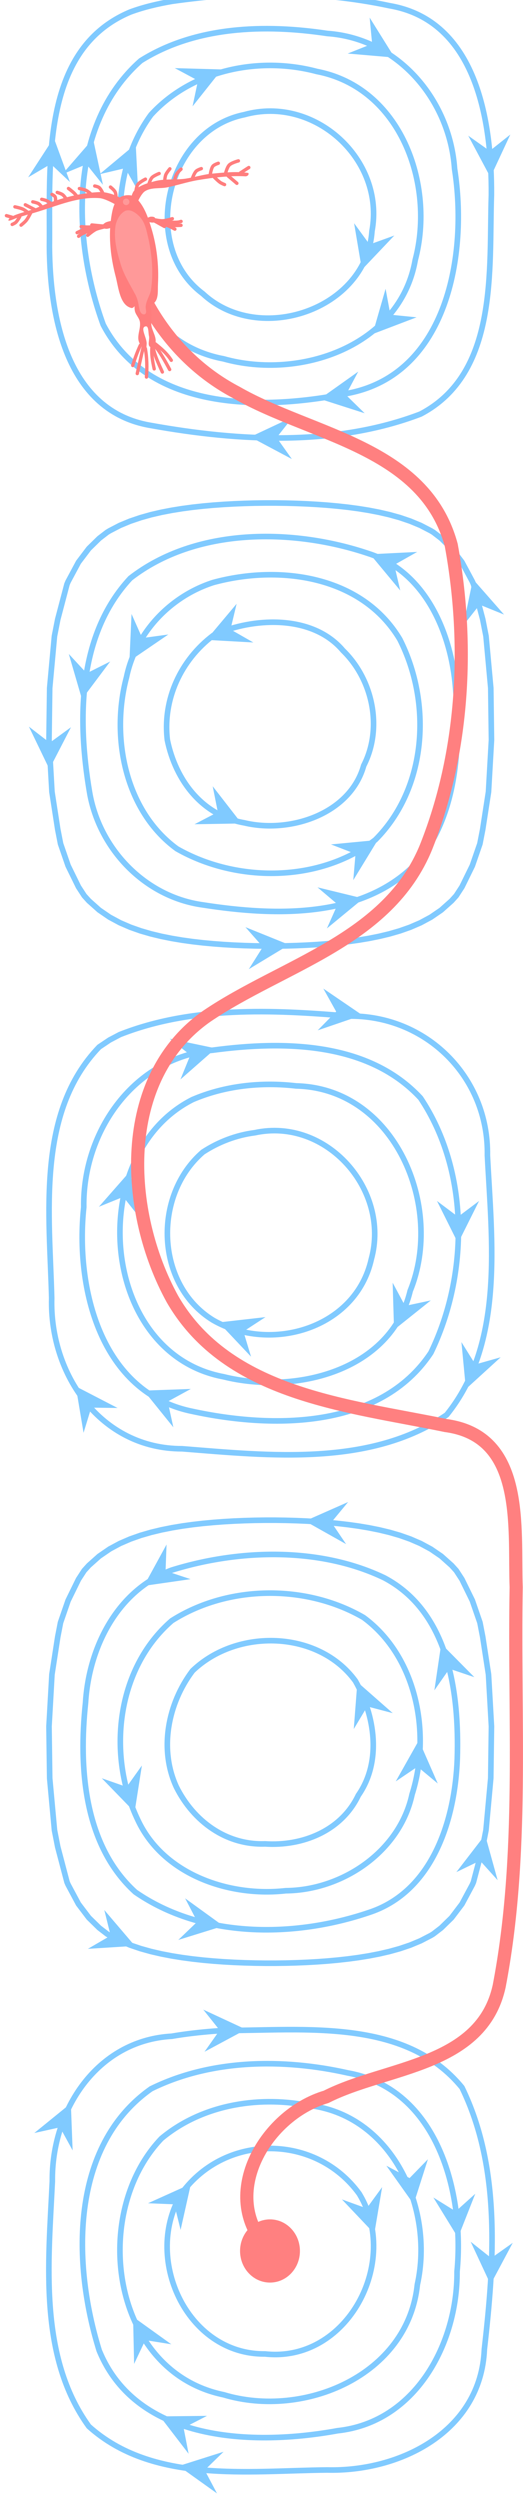 <?xml version="1.0" encoding="UTF-8" standalone="no"?>
<!-- Created with Inkscape (http://www.inkscape.org/) -->

<svg
   width="13.984mm"
   height="66.732mm"
   viewBox="0 0 13.984 66.732"
   version="1.1"
   id="svg5"
   inkscape:version="1.2.1 (9c6d41e410, 2022-07-14, custom)"
   sodipodi:docname="front_page_image.svg"
   inkscape:export-filename="front_page_image.png"
   inkscape:export-xdpi="200"
   inkscape:export-ydpi="200"
   xmlns:inkscape="http://www.inkscape.org/namespaces/inkscape"
   xmlns:sodipodi="http://sodipodi.sourceforge.net/DTD/sodipodi-0.dtd"
   xmlns="http://www.w3.org/2000/svg"
   xmlns:svg="http://www.w3.org/2000/svg">
  <sodipodi:namedview
     id="namedview7"
     pagecolor="#4d4d4d"
     bordercolor="#666666"
     borderopacity="1.0"
     inkscape:pageshadow="2"
     inkscape:pageopacity="0"
     inkscape:pagecheckerboard="false"
     inkscape:document-units="mm"
     showgrid="false"
     inkscape:zoom="2.2627666"
     inkscape:cx="86.840596"
     inkscape:cy="158.2134"
     inkscape:window-width="1916"
     inkscape:window-height="1037"
     inkscape:window-x="0"
     inkscape:window-y="20"
     inkscape:window-maximized="1"
     inkscape:current-layer="g7141"
     inkscape:showpageshadow="2"
     inkscape:deskcolor="#4d4d4d" />
  <defs
     id="defs2">
    <clipPath
       clipPathUnits="userSpaceOnUse"
       id="clipPath593">
      <path
         d="M 87,7 H 217 V 73 H 87 Z"
         id="path591" />
    </clipPath>
    <clipPath
       clipPathUnits="userSpaceOnUse"
       id="clipPath583">
      <path
         d="M 0,0 H 211 V 76 H 0 Z"
         id="path581" />
    </clipPath>
    <clipPath
       clipPathUnits="userSpaceOnUse"
       id="clipPath593-3">
      <path
         d="M 87,7 H 217 V 73 H 87 Z"
         id="path591-6" />
    </clipPath>
    <radialGradient
       fx="1981.317"
       fy="-1309.801"
       cx="1981.317"
       cy="-1309.801"
       r="212.812"
       gradientUnits="userSpaceOnUse"
       gradientTransform="matrix(0.153,0,0,-0.153,-391.253,-286.806)"
       spreadMethod="pad"
       id="radialGradient756">
      <stop
         style="stop-opacity:1;stop-color:#456587"
         offset="0"
         id="stop746" />
      <stop
         style="stop-opacity:1;stop-color:#2c4f73"
         offset="0.256"
         id="stop748" />
      <stop
         style="stop-opacity:1;stop-color:#0c395d"
         offset="0.593"
         id="stop750" />
      <stop
         style="stop-opacity:1;stop-color:#002d50"
         offset="0.852"
         id="stop752" />
      <stop
         style="stop-opacity:1;stop-color:#00294b"
         offset="1"
         id="stop754" />
    </radialGradient>
    <clipPath
       clipPathUnits="userSpaceOnUse"
       id="clipPath1088">
      <path
         d="M 0,0 H 6004.31 V 2055.12 H 0 Z"
         id="path1086" />
    </clipPath>
    <clipPath
       clipPathUnits="userSpaceOnUse"
       id="clipPath340">
      <path
         d="M 38.468,0 V 0 H 0 v 192.337 0 h 38.468 z"
         id="path338" />
    </clipPath>
    <marker
       style="overflow:visible"
       id="Arrow2Mstart-1-6-3"
       refX="2.63"
       refY="-0.097"
       orient="129.187"
       inkscape:stockid="Arrow2Mstart"
       inkscape:isstock="true"
       viewBox="0 0 6.93 5.196"
       markerWidth="4"
       markerHeight="2.999"
       preserveAspectRatio="xMidYMid">
      <path
         transform="scale(0.6)"
         d="M 8.719,4.034 -2.207,0.016 8.719,-4.002 c -1.745,2.372 -1.735,5.617 -6e-7,8.035 z"
         style="fill:context-stroke;fill-rule:evenodd;stroke:context-stroke;stroke-width:0.625;stroke-linejoin:round"
         id="path752666-1-2-6" />
    </marker>
  </defs>
  <g
     inkscape:label="Layer 1"
     inkscape:groupmode="layer"
     id="layer1"
     transform="translate(28.689,4.336)">
    <g
       id="g323742"
       transform="matrix(0.917,0,0,0.917,-51,-779.235)"
       style="stroke-width:1.09">
      <g
         id="g342"
         style="stroke-width:1.09"
         transform="matrix(0.385,0,0,-0.385,24.805,917.957)">
        <g
           id="g6851"
           style="stroke:#80caff;stroke-opacity:1;stroke-width:0.425;stroke-dasharray:none;stroke-linecap:round;stroke-linejoin:round">
          <path
             d="m 12.561,23.623 c -3.033,-4.844 0.318,-12.261 6.28,-12.196 6.235,-0.681 10.277,6.981 7.125,12.123 -3.292,4.509 -10.063,4.566 -13.405,0.072 z m 1.57,78.672 c -3.815,-3.289 -3.582,-10.056 0.785,-12.715 4.372,-2.508 10.805,-0.613 11.974,4.623 1.437,5.249 -3.397,10.734 -8.834,9.556 -1.398,-0.179 -2.746,-0.694 -3.925,-1.464 m 3.14,78.437 c -5.914,-1.194 -7.959,-9.937 -3.14,-13.539 4.24,-3.941 12.394,-1.211 12.808,4.734 1.001,5.404 -4.34,10.288 -9.668,8.805"
             style="fill:none;stroke:#80caff;stroke-width:0.425;stroke-linecap:round;stroke-linejoin:round;stroke-miterlimit:10;stroke-dasharray:none;stroke-opacity:1"
             id="path344"
             sodipodi:nodetypes="caaaaaaaaaaaaaaaaaaaaaaaaaaaaaaaaaaaaaaaaaaaaaaaccaaaaaaaaaaaaaaaaaaaaaaaaaaaaaaaaaaaaaaaaaaaaaaaccaaaaaaaaaaaaaaaaaaaaaaaaaaaaaaaaaaaaaaaaaaaaaaac" />
          <path
             d="M 10.991,27.714 C 5.549,22.002 7.217,10.092 15.701,8.343 21.77,6.516 29.655,9.788 30.375,16.669 31.672,22.484 28.433,29.597 21.981,30.24 18.195,30.944 14,30.225 10.991,27.714 Z m 2.355,78.55 c -8.179,-4.129 -7.093,-19.198 2.355,-20.955 5.387,-1.342 12.662,0.391 14.131,6.495 2.591,6.341 -1.133,15.317 -8.635,15.495 -2.644,0.307 -5.392,0.018 -7.85,-1.034 z m -3.14,74.466 c -4.391,-5.941 -2.658,-16.934 5.495,-18.459 5.784,-1.618 13.369,0.953 14.514,7.473 1.515,5.717 -1.098,13.033 -7.448,14.252 -4.36,1.163 -9.443,0.138 -12.561,-3.266"
             style="fill:none;stroke:#80caff;stroke-width:0.425;stroke-linecap:round;stroke-linejoin:round;stroke-miterlimit:10;stroke-dasharray:none;stroke-opacity:1"
             id="path346"
             sodipodi:nodetypes="caaaaaaaaaaaaaaaaaaaaaaaaaaaaaaaaaaaaaaaaaaaaaaaaaaaaaaaaaaaaaaaaaccaaaaaaaaaaaaaaaaaaaaaaaaaaaaaaaaaaaaaaaaaaaaaaaaaaaaaaaaaaaaaaaaaaaccaaaaaaaaaaaaaaaaaaaaaaaaaaaaaaaaaaaaaaaaaaaaaaaaaaaaaaaaaaaaaaaaac" />
          <path
             d="M 10.205,31.471 C 4.038,27.127 4.257,18.187 6.28,11.688 9.135,4.723 18.014,4.469 24.336,5.623 c 5.908,0.635 9.08,6.591 9.046,12.036 0.572,5.955 -1.476,13.801 -8.261,15.012 -4.888,1.099 -10.35,1.053 -14.916,-1.199 z m 4.71,78.533 C 8.942,109.463 5.021,103.885 5.111,98.128 4.462,92.014 6.379,84.095 13.346,82.691 c 6.089,-1.317 14.219,-1.341 18.056,4.437 2.869,5.909 2.926,13.703 -0.785,19.257 -3.951,4.259 -10.364,4.328 -15.701,3.62 M 9.421,184.806 C 3.92,179.941 4.256,171.237 6.583,164.855 c 3.46,-6.606 12.21,-6.483 18.538,-5.188 7.552,1.441 9.087,10.543 8.074,16.964 -0.357,5.205 -4.268,9.866 -9.644,10.24 -4.718,0.71 -9.982,0.551 -14.131,-2.064"
             style="fill:none;stroke:#80caff;stroke-width:0.425;stroke-linecap:round;stroke-linejoin:round;stroke-miterlimit:10;stroke-dasharray:none;stroke-opacity:1"
             id="path348"
             sodipodi:nodetypes="caaaaaaaaaaaaaaaaaaaaaaaaaaaaaaaaaaaaaaaaaaaaaaaaaaaaaaaaaaaaaaaaaaaaaaaaaaaaaaaaaaaaaccaaaaaaaaaaaaaaaaaaaaaaaaaaaaaaaaaaaaaaaaaaaaaaaaaaaaaaaaaaaaaaaaaaaaaaaaaaaaaaaaaaaaaaaccaaaaaaaaaaaaaaaaaaaaaaaaaaaaaaaaaaaaaaaaaaaaaaaaaaaaaaaaaaaaaaaaaaaaaaaaaaaaaaaaaaaaac" />
          <path
             d="m 14.916,35.828 c -1.051,-0.084 -2.1,-0.202 -3.14,-0.38 m 0,0 C 6.091,35.131 2.671,29.827 2.731,24.493 2.436,18.327 1.68,11.222 5.495,5.949 10.328,1.609 17.537,2.6 23.551,2.655 c 5.528,-0.141 11.637,2.917 11.899,9.12 0.749,6.549 1.274,13.706 -1.694,19.796 -4.311,5.273 -11.964,4.304 -18.056,4.312 l -0.785,-0.055 m -7.065,75.355 -0.785,-0.413 -0.785,-0.526 m 0,0 C 1.502,105.293 2.524,97.584 2.682,91.256 2.521,85.476 6.401,79.858 12.561,79.865 c 6.639,-0.523 14.243,-1.365 20.034,2.562 4.387,5.429 3.418,13.104 3.086,19.626 0.096,5.933 -4.656,10.629 -10.559,10.526 -5.722,0.486 -11.838,0.749 -17.271,-1.396 m 3.925,78.117 C 10.71,189.113 9.651,188.869 8.635,188.493 m 0,0 c -6.838,-2.866 -6.06,-11.615 -6.125,-17.752 0.043,-5.362 1.334,-12.455 7.695,-13.508 6.681,-1.2 13.969,-1.593 20.411,0.863 5.912,3.097 5.181,10.907 5.368,16.573 0.034,5.552 -1.122,13.184 -7.723,14.303 -5.393,1.151 -11.043,1.106 -16.486,0.328"
             style="fill:none;stroke:#80caff;stroke-width:0.425;stroke-linecap:round;stroke-linejoin:round;stroke-miterlimit:10;stroke-dasharray:none;stroke-opacity:1"
             id="path350"
             sodipodi:nodetypes="caaaccaaaaaaaaaaaaaaaaaaaaaaaaaaaaaaaaaaaaaaaaaaaaaaaaaaaaaaaaaaaaaaaaaaaaaaaaaaaaaaaaaaaaaaaaaaaaaaaaaccaccaaaaaaaaaaaaaaaaaaaaaaaaaaaaaaaaaaaaaaaaaaaaaaaaaaaaaaaaaaaaaaaaaaaaaaaaaaaaaaaaaaaaaaaaaaaaaaaaaccaaaccaaaaaaaaaaaaaaaaaaaaaaaaaaaaaaaaaaaaaaaaaaaaaaaaaaaaaaaaaaaaaaaaaaaaaaaaaaaaaaaaaaaaaaaaaaaaaaaaac" />
          <path
             d="m 7.065,72.28 -0.785,-0.537 -0.785,-0.7 m 0,0 -0.354,-0.391 -0.431,-0.663 -0.785,-1.601 L 3.351,66.727 3.14,65.64 2.701,62.802 2.478,58.877 2.531,54.952 2.893,51.027 3.14,49.766 3.842,47.101 3.925,46.91 4.71,45.446 l 0.785,-1.035 0.785,-0.768 0.608,-0.467 0.177,-0.107 0.785,-0.406 0.785,-0.326 0.785,-0.265 0.785,-0.218 0.785,-0.181 0.785,-0.151 0.785,-0.126 0.785,-0.105 0.785,-0.087 0.785,-0.071 0.785,-0.057 0.785,-0.044 0.785,-0.032 0.785,-0.021 0.785,-0.011 h 0.785 l 0.785,0.011 0.785,0.021 0.785,0.032 0.785,0.044 0.785,0.057 0.785,0.071 0.785,0.087 0.785,0.105 0.785,0.126 0.785,0.151 0.785,0.181 0.785,0.218 0.785,0.265 0.785,0.326 0.785,0.406 0.178,0.108 0.607,0.466 0.785,0.768 0.785,1.035 0.785,1.463 0.084,0.194 0.701,2.66 0.248,1.265 0.361,3.925 0.053,3.925 -0.223,3.925 -0.439,2.843 -0.21,1.082 -0.575,1.663 -0.785,1.6 -0.431,0.662 -0.354,0.392 -0.785,0.7 -0.785,0.537 -0.785,0.422 -0.785,0.339 -0.785,0.276 -0.785,0.227 -0.785,0.188 -0.785,0.157 -0.785,0.131 -0.785,0.109 -0.785,0.09 -0.785,0.073 -0.785,0.059 -0.785,0.046 -0.785,0.033 -0.785,0.022 -0.785,0.011 h -0.785 l -0.785,-0.011 -0.785,-0.022 -0.785,-0.033 -0.785,-0.046 -0.785,-0.059 -0.785,-0.073 -0.785,-0.09 -0.785,-0.109 -0.785,-0.131 -0.785,-0.157 -0.785,-0.188 -0.785,-0.227 -0.785,-0.276 -0.785,-0.339 -0.785,-0.422 m 1.57,77.721 -0.785,-0.326 -0.785,-0.407 m 0,0 -0.187,-0.114 -0.598,-0.46 -0.785,-0.768 -0.785,-1.036 -0.785,-1.463 -0.085,-0.198 -0.7,-2.658 -0.249,-1.267 -0.361,-3.925 -0.052,-3.925 0.224,-3.925 0.438,-2.831 0.213,-1.094 0.572,-1.655 0.785,-1.6 0.437,-0.67 0.348,-0.385 0.785,-0.7 0.785,-0.537 0.785,-0.422 0.785,-0.339 0.785,-0.276 0.785,-0.227 0.785,-0.188 0.785,-0.157 0.785,-0.131 0.785,-0.109 0.785,-0.09 0.785,-0.073 0.785,-0.059 0.785,-0.046 0.785,-0.033 0.785,-0.022 0.785,-0.011 h 0.785 l 0.785,0.011 0.785,0.022 0.785,0.033 0.785,0.045 0.785,0.059 0.785,0.073 0.785,0.09 0.785,0.109 0.785,0.131 0.785,0.157 0.785,0.188 0.785,0.227 0.785,0.276 0.785,0.339 0.785,0.422 0.785,0.537 0.785,0.7 0.349,0.386 0.436,0.669 0.785,1.6 0.573,1.657 0.212,1.089 0.439,2.836 0.224,3.925 -0.052,3.925 -0.361,3.925 -0.249,1.271 -0.699,2.653 -0.086,0.2 -0.785,1.463 -0.785,1.036 -0.785,0.768 -0.597,0.459 -0.188,0.114 -0.785,0.407 -0.785,0.326 -0.785,0.266 -0.785,0.218 -0.785,0.181 -0.785,0.151 -0.785,0.126 -0.785,0.105 -0.785,0.086 -0.785,0.071 -0.785,0.056 -0.785,0.044 -0.785,0.032 -0.785,0.022 -0.785,0.01 h -0.785 l -0.785,-0.01 -0.785,-0.022 -0.785,-0.032 -0.785,-0.044 -0.785,-0.056 -0.785,-0.071 -0.785,-0.086 -0.785,-0.105 -0.785,-0.126 -0.785,-0.151 -0.785,-0.181 L 9.421,150.267 8.635,150.001"
             style="fill:none;stroke:#80caff;stroke-width:0.425;stroke-linecap:round;stroke-linejoin:round;stroke-miterlimit:10;stroke-dasharray:none;stroke-opacity:1"
             id="path352" />
          <path
             d="M 11.776,70.693 C 7.647,69.161 5.5,64.845 5.245,60.66 4.72,55.73 5.127,49.875 9.021,46.344 14.097,42.841 21.02,42.882 26.691,44.795 c 4.85,1.572 6.533,7.008 6.708,11.626 0.152,4.983 -0.627,11.096 -5.525,13.686 C 22.982,72.45 16.871,72.275 11.776,70.693 Z M 8.635,145.681 C 4.651,141.405 4.624,134.978 5.546,129.529 c 0.724,-4.314 4.202,-7.941 8.585,-8.544 5.528,-0.861 12.452,-1.088 16.486,3.499 2.853,3.726 3.046,8.831 2.612,13.334 -0.426,4.042 -2.39,8.396 -6.538,9.725 -5.726,1.933 -13.089,1.996 -18.056,-1.861"
             style="fill:none;stroke:#80caff;stroke-width:0.425;stroke-linecap:round;stroke-linejoin:round;stroke-miterlimit:10;stroke-dasharray:none;stroke-opacity:1"
             id="path354"
             sodipodi:nodetypes="caaaaaaaaaaaaaaaaaaaaaaaaaaaaaaaaaaaaaaaaaaaaaaaaaaaaaaaaaaaaaaaaaaaaaaaaaaaaaaaaaaaaaccaaaaaaaaaaaaaaaaaaaaaaaaaaaaaaaaaaaaaaaaaaaaaaaaaaaaaaaaaaaaaaaaaaaaaaaaaaaaaaaaaaaaac" />
          <path
             d="M 11.776,66.865 C 7.563,63.222 6.862,56.667 9.214,51.785 11.14,47.674 16.113,45.966 20.411,46.45 c 4.302,0.035 8.634,2.968 9.565,7.287 1.459,4.593 0.343,10.417 -3.673,13.371 C 21.942,69.633 16.039,69.575 11.776,66.865 Z m 3.14,78.496 c -3.259,-1.049 -5.868,-3.787 -6.569,-7.165 -1.202,-4.521 -0.109,-10.101 3.817,-12.967 4.54,-2.587 10.823,-2.56 15.026,0.673 3.925,3.928 4.298,10.349 1.856,15.167 -2.875,4.809 -9.114,5.658 -14.131,4.292"
             style="fill:none;stroke:#80caff;stroke-width:0.425;stroke-linecap:round;stroke-linejoin:round;stroke-miterlimit:10;stroke-dasharray:none;stroke-opacity:1"
             id="path356"
             sodipodi:nodetypes="caaaaaaaaaaaaaaaaaaaaaaaaaaaaaaaaaaaaaaaaaaaaaaaaaaaaaaaaaaaaaaaaaaaccaaaaaaaaaaaaaaaaaaaaaaaaaaaaaaaaaaaaaaaaaaaaaaaaaaaaaaaaaaaaaaaaaaac" />
          <path
             d="m 13.346,63.074 c -1.858,-2.462 -2.544,-5.922 -1.216,-8.787 1.293,-2.58 3.76,-4.397 6.711,-4.296 2.837,-0.187 5.78,0.984 7.065,3.673 1.788,2.566 1.257,6.035 -0.22,8.642 -2.8,3.845 -8.98,4.004 -12.341,0.768 z m 1.57,78.284 c -2.457,-1.86 -3.837,-4.823 -3.475,-7.904 0.623,-3.041 2.631,-5.709 5.83,-6.264 3.44,-0.821 8.012,0.651 9.042,4.33 1.459,2.838 0.692,6.502 -1.573,8.701 -2.146,2.532 -6.127,2.521 -9.039,1.477 l -0.492,-0.208 -0.293,-0.132"
             style="fill:none;stroke:#80caff;stroke-width:0.425;stroke-linecap:round;stroke-linejoin:round;stroke-miterlimit:10;stroke-dasharray:none;stroke-opacity:1"
             id="path358"
             sodipodi:nodetypes="caaaaaaaaaaaaaaaaaaaaaaaaaaaaaaaaaaaaaaaaaaaaaaaccaaaaaaaaaaaaaaaaaaaaaaaaaaaaaaaaaaaaaaaaaaaaaaac" />
        </g>
        <g
           id="g360" />
        <g
           id="g362" />
        <g
           id="g376" />
        <g
           id="g378" />
        <g
           id="g392" />
        <g
           id="g394" />
        <g
           id="g408" />
        <g
           id="g410" />
        <g
           id="g424" />
        <g
           id="g426" />
        <g
           id="g440" />
        <g
           id="g442" />
        <g
           id="g456" />
        <g
           id="g458" />
        <g
           id="g472" />
        <g
           id="g474" />
        <g
           id="g488" />
        <g
           id="g490" />
        <g
           id="g504" />
        <g
           id="g506" />
        <g
           id="g520" />
        <g
           id="g522" />
        <g
           id="g536" />
        <g
           id="g538" />
        <g
           id="g552" />
        <g
           id="g554" />
        <g
           id="g568" />
        <g
           id="g570" />
        <g
           id="g584" />
        <g
           id="g586" />
        <g
           id="g600" />
        <g
           id="g602" />
        <g
           id="g616" />
        <g
           id="g618" />
        <g
           id="g632" />
        <g
           id="g634" />
        <g
           id="g648" />
        <g
           id="g650" />
        <g
           id="g664" />
        <g
           id="g666" />
        <g
           id="g680" />
        <g
           id="g682" />
        <g
           id="g696" />
        <g
           id="g698" />
        <g
           id="g712" />
        <g
           id="g714" />
        <g
           id="g728" />
        <g
           id="g730" />
        <g
           id="g744" />
        <g
           id="g746" />
        <g
           id="g760" />
        <g
           id="g762" />
        <g
           id="g776" />
        <g
           id="g778" />
        <g
           id="g792" />
        <g
           id="g794" />
        <g
           id="g808" />
        <g
           id="g810" />
        <g
           id="g824" />
        <g
           id="g826" />
        <g
           id="g840" />
        <g
           id="g842" />
        <g
           id="g856" />
        <g
           id="g858" />
        <g
           id="g872" />
        <g
           id="g874" />
        <g
           id="g888" />
        <g
           id="g890" />
        <g
           id="g904" />
        <g
           id="g906" />
        <g
           id="g920" />
        <g
           id="g922" />
        <g
           id="g936" />
        <g
           id="g938" />
        <g
           id="g952" />
        <g
           id="g954" />
        <g
           id="g968" />
        <g
           id="g970" />
        <g
           id="g984" />
        <g
           id="g986" />
        <g
           id="g1000" />
        <g
           id="g1002" />
        <g
           id="g1016" />
        <g
           id="g1018" />
        <g
           id="g1032" />
        <g
           id="g1034" />
        <g
           id="g1048" />
        <g
           id="g1050" />
        <g
           id="g1064" />
        <g
           id="g1066" />
        <g
           id="g1080" />
        <g
           id="g1082" />
        <g
           id="g1096" />
        <g
           id="g1098" />
        <g
           id="g1112" />
        <g
           id="g1114" />
        <g
           id="g7141"
           style="fill:#80caff;fill-opacity:1;stroke:none">
          <g
             id="g364"
             style="fill:#80caff;fill-opacity:1;stroke:none">
            <g
               id="g366"
               style="fill:#80caff;fill-opacity:1;stroke:none"
               transform="translate(0.99,-0.323)">
              <path
                 d="M 7.84,42.668 6.156,43.381"
                 style="fill:#80caff;fill-opacity:1;stroke:none;stroke-width:0.399;stroke-linecap:butt;stroke-linejoin:miter;stroke-miterlimit:10;stroke-dasharray:none;stroke-opacity:1"
                 id="path368" />
              <g
                 id="g370"
                 transform="matrix(0.921,-0.39,0.39,0.921,6.156,43.381)"
                 style="fill:#80caff;fill-opacity:1;stroke:none">
                <g
                   id="g372"
                   style="fill:#80caff;fill-opacity:1;stroke:none">
                  <path
                     d="M 1.993,0 -1.196,1.594 0,0 -1.196,-1.594"
                     style="fill:#80caff;fill-opacity:1;fill-rule:nonzero;stroke:none"
                     id="path374" />
                </g>
              </g>
            </g>
          </g>
          <g
             id="g380"
             style="fill:#80caff;fill-opacity:1;stroke:none">
            <g
               id="g382"
               style="fill:#80caff;fill-opacity:1;stroke:none">
              <path
                 d="M 35.475,50.519 35.123,48.724"
                 style="fill:#80caff;fill-opacity:1;stroke:none;stroke-width:0.399;stroke-linecap:butt;stroke-linejoin:miter;stroke-miterlimit:10;stroke-dasharray:none;stroke-opacity:1"
                 id="path384" />
              <g
                 id="g386"
                 transform="matrix(0.192,0.981,-0.981,0.192,35.123,48.724)"
                 style="fill:#80caff;fill-opacity:1;stroke:none">
                <g
                   id="g388"
                   style="fill:#80caff;fill-opacity:1;stroke:none">
                  <path
                     d="M 1.993,0 -1.196,1.594 0,0 -1.196,-1.594"
                     style="fill:#80caff;fill-opacity:1;fill-rule:nonzero;stroke:none"
                     id="path390" />
                </g>
              </g>
            </g>
          </g>
          <g
             id="g396"
             style="fill:#80caff;fill-opacity:1;stroke:none">
            <g
               id="g398"
               style="fill:#80caff;fill-opacity:1;stroke:none">
              <path
                 d="m 22.052,74.392 1.81,-0.088"
                 style="fill:#80caff;fill-opacity:1;stroke:none;stroke-width:0.399;stroke-linecap:butt;stroke-linejoin:miter;stroke-miterlimit:10;stroke-dasharray:none;stroke-opacity:1"
                 id="path400" />
              <g
                 id="g402"
                 transform="matrix(-0.999,0.048,-0.048,-0.999,23.862,74.305)"
                 style="fill:#80caff;fill-opacity:1;stroke:none">
                <g
                   id="g404"
                   style="fill:#80caff;fill-opacity:1;stroke:none">
                  <path
                     d="M 1.993,0 -1.196,1.594 0,0 -1.196,-1.594"
                     style="fill:#80caff;fill-opacity:1;fill-rule:nonzero;stroke:none"
                     id="path406" />
                </g>
              </g>
            </g>
          </g>
          <g
             id="g412"
             style="fill:#80caff;fill-opacity:1;stroke:none"
             transform="translate(0.012,-3.406)">
            <g
               id="g414"
               style="fill:#80caff;fill-opacity:1;stroke:none">
              <path
                 d="m 2.497,134.824 0.025,1.828"
                 style="fill:#80caff;fill-opacity:1;stroke:none;stroke-width:0.399;stroke-linecap:butt;stroke-linejoin:miter;stroke-miterlimit:10;stroke-dasharray:none;stroke-opacity:1"
                 id="path416" />
              <g
                 id="g418"
                 transform="matrix(-0.014,-1,1,-0.014,2.522,136.652)"
                 style="fill:#80caff;fill-opacity:1;stroke:none">
                <g
                   id="g420"
                   style="fill:#80caff;fill-opacity:1;stroke:none">
                  <path
                     d="M 1.993,0 -1.196,1.594 0,0 -1.196,-1.594"
                     style="fill:#80caff;fill-opacity:1;fill-rule:nonzero;stroke:none"
                     id="path422" />
                </g>
              </g>
            </g>
          </g>
          <g
             id="g428"
             style="fill:#80caff;fill-opacity:1;stroke:none"
             transform="translate(-2.934,-0.081)">
            <g
               id="g430"
               style="fill:#80caff;fill-opacity:1;stroke:none">
              <path
                 d="m 23.432,118.037 -1.822,-0.145"
                 style="fill:#80caff;fill-opacity:1;stroke:none;stroke-width:0.399;stroke-linecap:butt;stroke-linejoin:miter;stroke-miterlimit:10;stroke-dasharray:none;stroke-opacity:1"
                 id="path432" />
              <g
                 id="g434"
                 transform="matrix(0.997,0.08,-0.08,0.997,21.609,117.891)"
                 style="fill:#80caff;fill-opacity:1;stroke:none">
                <g
                   id="g436"
                   style="fill:#80caff;fill-opacity:1;stroke:none">
                  <path
                     d="M 1.993,0 -1.196,1.594 0,0 -1.196,-1.594"
                     style="fill:#80caff;fill-opacity:1;fill-rule:nonzero;stroke:none"
                     id="path438" />
                </g>
              </g>
            </g>
          </g>
          <g
             id="g444"
             style="fill:#80caff;fill-opacity:1;stroke:none"
             transform="translate(-0.536,2.27)">
            <g
               id="g446"
               style="fill:#80caff;fill-opacity:1;stroke:none">
              <path
                 d="m 35.171,143.167 0.461,-1.752"
                 style="fill:#80caff;fill-opacity:1;stroke:none;stroke-width:0.399;stroke-linecap:butt;stroke-linejoin:miter;stroke-miterlimit:10;stroke-dasharray:none;stroke-opacity:1"
                 id="path448" />
              <g
                 id="g450"
                 transform="matrix(-0.255,0.967,-0.967,-0.255,35.632,141.415)"
                 style="fill:#80caff;fill-opacity:1;stroke:none">
                <g
                   id="g452"
                   style="fill:#80caff;fill-opacity:1;stroke:none">
                  <path
                     d="M 1.993,0 -1.196,1.594 0,0 -1.196,-1.594"
                     style="fill:#80caff;fill-opacity:1;fill-rule:nonzero;stroke:none"
                     id="path454" />
                </g>
              </g>
            </g>
          </g>
          <g
             id="g460"
             style="fill:#80caff;fill-opacity:1;stroke:none">
            <g
               id="g462"
               style="fill:#80caff;fill-opacity:1;stroke:none">
              <path
                 d="m 9.818,69.604 1.489,1.032"
                 style="fill:#80caff;fill-opacity:1;stroke:none;stroke-width:0.399;stroke-linecap:butt;stroke-linejoin:miter;stroke-miterlimit:10;stroke-dasharray:none;stroke-opacity:1"
                 id="path464" />
              <g
                 id="g466"
                 transform="matrix(-0.822,-0.57,0.57,-0.822,11.307,70.636)"
                 style="fill:#80caff;fill-opacity:1;stroke:none">
                <g
                   id="g468"
                   style="fill:#80caff;fill-opacity:1;stroke:none">
                  <path
                     d="M 1.993,0 -1.196,1.594 0,0 -1.196,-1.594"
                     style="fill:#80caff;fill-opacity:1;fill-rule:nonzero;stroke:none"
                     id="path470" />
                </g>
              </g>
            </g>
          </g>
          <g
             id="g476"
             style="fill:#80caff;fill-opacity:1;stroke:none">
            <g
               id="g478"
               style="fill:#80caff;fill-opacity:1;stroke:none">
              <path
                 d="M 15.513,43.813 13.709,44.109"
                 style="fill:#80caff;fill-opacity:1;stroke:none;stroke-width:0.399;stroke-linecap:butt;stroke-linejoin:miter;stroke-miterlimit:10;stroke-dasharray:none;stroke-opacity:1"
                 id="path480" />
              <g
                 id="g482"
                 transform="matrix(0.987,-0.162,0.162,0.987,13.709,44.109)"
                 style="fill:#80caff;fill-opacity:1;stroke:none">
                <g
                   id="g484"
                   style="fill:#80caff;fill-opacity:1;stroke:none">
                  <path
                     d="M 1.993,0 -1.196,1.594 0,0 -1.196,-1.594"
                     style="fill:#80caff;fill-opacity:1;fill-rule:nonzero;stroke:none"
                     id="path486" />
                </g>
              </g>
            </g>
          </g>
          <g
             id="g492"
             style="fill:#80caff;fill-opacity:1;stroke:none"
             transform="translate(-0.445,1.431)">
            <g
               id="g494"
               style="fill:#80caff;fill-opacity:1;stroke:none">
              <path
                 d="m 32.68,63.54 0.571,-1.737"
                 style="fill:#80caff;fill-opacity:1;stroke:none;stroke-width:0.399;stroke-linecap:butt;stroke-linejoin:miter;stroke-miterlimit:10;stroke-dasharray:none;stroke-opacity:1"
                 id="path496" />
              <g
                 id="g498"
                 transform="matrix(-0.312,0.95,-0.95,-0.312,33.251,61.803)"
                 style="fill:#80caff;fill-opacity:1;stroke:none">
                <g
                   id="g500"
                   style="fill:#80caff;fill-opacity:1;stroke:none">
                  <path
                     d="M 1.993,0 -1.196,1.594 0,0 -1.196,-1.594"
                     style="fill:#80caff;fill-opacity:1;fill-rule:nonzero;stroke:none"
                     id="path502" />
                </g>
              </g>
            </g>
          </g>
          <g
             id="g508"
             style="fill:#80caff;fill-opacity:1;stroke:none"
             transform="translate(-0.389,-1.864)">
            <g
               id="g510"
               style="fill:#80caff;fill-opacity:1;stroke:none">
              <path
                 d="m 5.397,138.578 0.324,1.783"
                 style="fill:#80caff;fill-opacity:1;stroke:none;stroke-width:0.399;stroke-linecap:butt;stroke-linejoin:miter;stroke-miterlimit:10;stroke-dasharray:none;stroke-opacity:1"
                 id="path512" />
              <g
                 id="g514"
                 transform="matrix(-0.179,-0.984,0.984,-0.179,5.721,140.361)"
                 style="fill:#80caff;fill-opacity:1;stroke:none">
                <g
                   id="g516"
                   style="fill:#80caff;fill-opacity:1;stroke:none">
                  <path
                     d="M 1.993,0 -1.196,1.594 0,0 -1.196,-1.594"
                     style="fill:#80caff;fill-opacity:1;fill-rule:nonzero;stroke:none"
                     id="path518" />
                </g>
              </g>
            </g>
          </g>
          <g
             id="g524"
             style="fill:#80caff;fill-opacity:1;stroke:none"
             transform="translate(1.244,0.326)">
            <g
               id="g526"
               style="fill:#80caff;fill-opacity:1;stroke:none">
              <path
                 d="m 24.857,121.104 -1.766,-0.405"
                 style="fill:#80caff;fill-opacity:1;stroke:none;stroke-width:0.399;stroke-linecap:butt;stroke-linejoin:miter;stroke-miterlimit:10;stroke-dasharray:none;stroke-opacity:1"
                 id="path528" />
              <g
                 id="g530"
                 transform="matrix(0.975,0.223,-0.223,0.975,23.091,120.7)"
                 style="fill:#80caff;fill-opacity:1;stroke:none">
                <g
                   id="g532"
                   style="fill:#80caff;fill-opacity:1;stroke:none">
                  <path
                     d="M 1.993,0 -1.196,1.594 0,0 -1.196,-1.594"
                     style="fill:#80caff;fill-opacity:1;fill-rule:nonzero;stroke:none"
                     id="path534" />
                </g>
              </g>
            </g>
          </g>
          <g
             id="g540"
             style="fill:#80caff;fill-opacity:1;stroke:none">
            <g
               id="g542"
               style="fill:#80caff;fill-opacity:1;stroke:none">
              <path
                 d="m 26.952,147.428 1.674,-0.734"
                 style="fill:#80caff;fill-opacity:1;stroke:none;stroke-width:0.399;stroke-linecap:butt;stroke-linejoin:miter;stroke-miterlimit:10;stroke-dasharray:none;stroke-opacity:1"
                 id="path544" />
              <g
                 id="g546"
                 transform="matrix(-0.916,0.402,-0.402,-0.916,28.627,146.694)"
                 style="fill:#80caff;fill-opacity:1;stroke:none">
                <g
                   id="g548"
                   style="fill:#80caff;fill-opacity:1;stroke:none">
                  <path
                     d="M 1.993,0 -1.196,1.594 0,0 -1.196,-1.594"
                     style="fill:#80caff;fill-opacity:1;fill-rule:nonzero;stroke:none"
                     id="path550" />
                </g>
              </g>
            </g>
          </g>
          <g
             id="g556"
             style="fill:#80caff;fill-opacity:1;stroke:none"
             transform="translate(0.597,-1.792)">
            <g
               id="g558"
               style="fill:#80caff;fill-opacity:1;stroke:none">
              <path
                 d="M 8.316,54.346 7.761,56.089"
                 style="fill:#80caff;fill-opacity:1;stroke:none;stroke-width:0.399;stroke-linecap:butt;stroke-linejoin:miter;stroke-miterlimit:10;stroke-dasharray:none;stroke-opacity:1"
                 id="path560" />
              <g
                 id="g562"
                 transform="matrix(0.303,-0.953,0.953,0.303,7.761,56.089)"
                 style="fill:#80caff;fill-opacity:1;stroke:none">
                <g
                   id="g564"
                   style="fill:#80caff;fill-opacity:1;stroke:none">
                  <path
                     d="M 1.993,0 -1.196,1.594 0,0 -1.196,-1.594"
                     style="fill:#80caff;fill-opacity:1;fill-rule:nonzero;stroke:none"
                     id="path566" />
                </g>
              </g>
            </g>
          </g>
          <g
             id="g572"
             style="fill:#80caff;fill-opacity:1;stroke:none">
            <g
               id="g574"
               style="fill:#80caff;fill-opacity:1;stroke:none">
              <path
                 d="M 30.48,57.64 30.39,55.83"
                 style="fill:#80caff;fill-opacity:1;stroke:none;stroke-width:0.399;stroke-linecap:butt;stroke-linejoin:miter;stroke-miterlimit:10;stroke-dasharray:none;stroke-opacity:1"
                 id="path576" />
              <g
                 id="g578"
                 transform="matrix(0.05,0.999,-0.999,0.05,30.39,55.83)"
                 style="fill:#80caff;fill-opacity:1;stroke:none">
                <g
                   id="g580"
                   style="fill:#80caff;fill-opacity:1;stroke:none">
                  <path
                     d="M 1.993,0 -1.196,1.594 0,0 -1.196,-1.594"
                     style="fill:#80caff;fill-opacity:1;fill-rule:nonzero;stroke:none"
                     id="path582" />
                </g>
              </g>
            </g>
          </g>
          <g
             id="g588"
             style="fill:#80caff;fill-opacity:1;stroke:none"
             transform="translate(-0.912,-1.789)">
            <g
               id="g590"
               style="fill:#80caff;fill-opacity:1;stroke:none">
              <path
                 d="m 9.561,141.351 0.89,1.598"
                 style="fill:#80caff;fill-opacity:1;stroke:none;stroke-width:0.399;stroke-linecap:butt;stroke-linejoin:miter;stroke-miterlimit:10;stroke-dasharray:none;stroke-opacity:1"
                 id="path592" />
              <g
                 id="g594"
                 transform="matrix(-0.487,-0.874,0.874,-0.487,10.452,142.95)"
                 style="fill:#80caff;fill-opacity:1;stroke:none">
                <g
                   id="g596"
                   style="fill:#80caff;fill-opacity:1;stroke:none">
                  <path
                     d="M 1.993,0 -1.196,1.594 0,0 -1.196,-1.594"
                     style="fill:#80caff;fill-opacity:1;fill-rule:nonzero;stroke:none"
                     id="path598" />
                </g>
              </g>
            </g>
          </g>
          <g
             id="g604"
             style="fill:#80caff;fill-opacity:1;stroke:none"
             transform="translate(0.652,0.4)">
            <g
               id="g606"
               style="fill:#80caff;fill-opacity:1;stroke:none">
              <path
                 d="m 26.591,125.411 -1.55,-0.97"
                 style="fill:#80caff;fill-opacity:1;stroke:none;stroke-width:0.399;stroke-linecap:butt;stroke-linejoin:miter;stroke-miterlimit:10;stroke-dasharray:none;stroke-opacity:1"
                 id="path608" />
              <g
                 id="g610"
                 transform="matrix(0.848,0.53,-0.53,0.848,25.04,124.441)"
                 style="fill:#80caff;fill-opacity:1;stroke:none">
                <g
                   id="g612"
                   style="fill:#80caff;fill-opacity:1;stroke:none">
                  <path
                     d="M 1.993,0 -1.196,1.594 0,0 -1.196,-1.594"
                     style="fill:#80caff;fill-opacity:1;fill-rule:nonzero;stroke:none"
                     id="path614" />
                </g>
              </g>
            </g>
          </g>
          <g
             id="g620"
             style="fill:#80caff;fill-opacity:1;stroke:none"
             transform="translate(-0.755,2.134)">
            <g
               id="g622"
               style="fill:#80caff;fill-opacity:1;stroke:none">
              <path
                 d="m 26.657,59.927 0.682,-1.678"
                 style="fill:#80caff;fill-opacity:1;stroke:none;stroke-width:0.399;stroke-linecap:butt;stroke-linejoin:miter;stroke-miterlimit:10;stroke-dasharray:none;stroke-opacity:1"
                 id="path624" />
              <g
                 id="g626"
                 transform="matrix(-0.377,0.926,-0.926,-0.377,27.34,58.249)"
                 style="fill:#80caff;fill-opacity:1;stroke:none">
                <g
                   id="g628"
                   style="fill:#80caff;fill-opacity:1;stroke:none">
                  <path
                     d="M 1.993,0 -1.196,1.594 0,0 -1.196,-1.594"
                     style="fill:#80caff;fill-opacity:1;fill-rule:nonzero;stroke:none"
                     id="path630" />
                </g>
              </g>
            </g>
          </g>
          <g
             id="g636"
             style="fill:#80caff;fill-opacity:1;stroke:none"
             transform="translate(1.316,-0.573)">
            <g
               id="g638"
               style="fill:#80caff;fill-opacity:1;stroke:none">
              <path
                 d="m 15.598,127.787 -1.649,0.79"
                 style="fill:#80caff;fill-opacity:1;stroke:none;stroke-width:0.399;stroke-linecap:butt;stroke-linejoin:miter;stroke-miterlimit:10;stroke-dasharray:none;stroke-opacity:1"
                 id="path640" />
              <g
                 id="g642"
                 transform="matrix(0.902,-0.432,0.432,0.902,13.949,128.577)"
                 style="fill:#80caff;fill-opacity:1;stroke:none">
                <g
                   id="g644"
                   style="fill:#80caff;fill-opacity:1;stroke:none">
                  <path
                     d="M 1.993,0 -1.196,1.594 0,0 -1.196,-1.594"
                     style="fill:#80caff;fill-opacity:1;fill-rule:nonzero;stroke:none"
                     id="path646" />
                </g>
              </g>
            </g>
          </g>
          <g
             id="g652"
             style="fill:#80caff;fill-opacity:1;stroke:none"
             transform="translate(-0.369,-0.269)">
            <g
               id="g654"
               style="fill:#80caff;fill-opacity:1;stroke:none">
              <path
                 d="m 14.916,141.358 1.677,0.726"
                 style="fill:#80caff;fill-opacity:1;stroke:none;stroke-width:0.399;stroke-linecap:butt;stroke-linejoin:miter;stroke-miterlimit:10;stroke-dasharray:none;stroke-opacity:1"
                 id="path656" />
              <g
                 id="g658"
                 transform="matrix(-0.918,-0.397,0.397,-0.918,16.593,142.084)"
                 style="fill:#80caff;fill-opacity:1;stroke:none">
                <g
                   id="g660"
                   style="fill:#80caff;fill-opacity:1;stroke:none">
                  <path
                     d="M 1.993,0 -1.196,1.594 0,0 -1.196,-1.594"
                     style="fill:#80caff;fill-opacity:1;fill-rule:nonzero;stroke:none"
                     id="path662" />
                </g>
              </g>
            </g>
          </g>
          <g
             id="g668"
             style="fill:#80caff;fill-opacity:1;stroke:none"
             transform="translate(0.561,0.534)">
            <g
               id="g670"
               style="fill:#80caff;fill-opacity:1;stroke:none">
              <path
                 d="M 12.561,23.623 11.405,22.206"
                 style="fill:#80caff;fill-opacity:1;stroke:none;stroke-width:0.399;stroke-linecap:butt;stroke-linejoin:miter;stroke-miterlimit:10;stroke-dasharray:none;stroke-opacity:1"
                 id="path672" />
              <g
                 id="g674"
                 transform="matrix(0.632,0.775,-0.775,0.632,11.405,22.206)"
                 style="fill:#80caff;fill-opacity:1;stroke:none">
                <g
                   id="g676"
                   style="fill:#80caff;fill-opacity:1;stroke:none">
                  <path
                     d="M 1.993,0 -1.196,1.594 0,0 -1.196,-1.594"
                     style="fill:#80caff;fill-opacity:1;fill-rule:nonzero;stroke:none"
                     id="path678" />
                </g>
              </g>
            </g>
          </g>
          <g
             id="g684"
             style="fill:#80caff;fill-opacity:1;stroke:none"
             transform="translate(0.845,-2.017)">
            <g
               id="g686"
               style="fill:#80caff;fill-opacity:1;stroke:none">
              <path
                 d="M 26.225,22.702 25.69,24.45"
                 style="fill:#80caff;fill-opacity:1;stroke:none;stroke-width:0.399;stroke-linecap:butt;stroke-linejoin:miter;stroke-miterlimit:10;stroke-dasharray:none;stroke-opacity:1"
                 id="path688" />
              <g
                 id="g690"
                 transform="matrix(0.292,-0.956,0.956,0.292,25.69,24.45)"
                 style="fill:#80caff;fill-opacity:1;stroke:none">
                <g
                   id="g692"
                   style="fill:#80caff;fill-opacity:1;stroke:none">
                  <path
                     d="M 1.993,0 -1.196,1.594 0,0 -1.196,-1.594"
                     style="fill:#80caff;fill-opacity:1;fill-rule:nonzero;stroke:none"
                     id="path694" />
                </g>
              </g>
            </g>
          </g>
          <g
             id="g700"
             style="fill:#80caff;fill-opacity:1;stroke:none"
             transform="translate(-0.977,0.428)">
            <g
               id="g702"
               style="fill:#80caff;fill-opacity:1;stroke:none">
              <path
                 d="m 16.479,88.927 1.702,-0.621"
                 style="fill:#80caff;fill-opacity:1;stroke:none;stroke-width:0.399;stroke-linecap:butt;stroke-linejoin:miter;stroke-miterlimit:10;stroke-dasharray:none;stroke-opacity:1"
                 id="path704" />
              <g
                 id="g706"
                 transform="matrix(-0.939,0.343,-0.343,-0.939,18.181,88.306)"
                 style="fill:#80caff;fill-opacity:1;stroke:none">
                <g
                   id="g708"
                   style="fill:#80caff;fill-opacity:1;stroke:none">
                  <path
                     d="M 1.993,0 -1.196,1.594 0,0 -1.196,-1.594"
                     style="fill:#80caff;fill-opacity:1;fill-rule:nonzero;stroke:none"
                     id="path710" />
                </g>
              </g>
            </g>
          </g>
          <g
             id="g716"
             style="fill:#80caff;fill-opacity:1;stroke:none"
             transform="translate(-0.437,-1.898)">
            <g
               id="g718"
               style="fill:#80caff;fill-opacity:1;stroke:none">
              <path
                 d="m 26.661,171.067 0.535,1.748"
                 style="fill:#80caff;fill-opacity:1;stroke:none;stroke-width:0.399;stroke-linecap:butt;stroke-linejoin:miter;stroke-miterlimit:10;stroke-dasharray:none;stroke-opacity:1"
                 id="path720" />
              <g
                 id="g722"
                 transform="matrix(-0.292,-0.956,0.956,-0.292,27.196,172.816)"
                 style="fill:#80caff;fill-opacity:1;stroke:none">
                <g
                   id="g724"
                   style="fill:#80caff;fill-opacity:1;stroke:none">
                  <path
                     d="M 1.993,0 -1.196,1.594 0,0 -1.196,-1.594"
                     style="fill:#80caff;fill-opacity:1;fill-rule:nonzero;stroke:none"
                     id="path726" />
                </g>
              </g>
            </g>
          </g>
          <g
             id="g732"
             style="fill:#80caff;fill-opacity:1;stroke:none"
             transform="translate(-0.814,1.713)">
            <g
               id="g734"
               style="fill:#80caff;fill-opacity:1;stroke:none">
              <path
                 d="m 9.736,12.377 0.853,-1.617"
                 style="fill:#80caff;fill-opacity:1;stroke:none;stroke-width:0.399;stroke-linecap:butt;stroke-linejoin:miter;stroke-miterlimit:10;stroke-dasharray:none;stroke-opacity:1"
                 id="path736" />
              <g
                 id="g738"
                 transform="matrix(-0.466,0.884,-0.884,-0.466,10.589,10.76)"
                 style="fill:#80caff;fill-opacity:1;stroke:none">
                <g
                   id="g740"
                   style="fill:#80caff;fill-opacity:1;stroke:none">
                  <path
                     d="M 1.993,0 -1.196,1.594 0,0 -1.196,-1.594"
                     style="fill:#80caff;fill-opacity:1;fill-rule:nonzero;stroke:none"
                     id="path742" />
                </g>
              </g>
            </g>
          </g>
          <g
             id="g748"
             style="fill:#80caff;fill-opacity:1;stroke:none">
            <g
               id="g750"
               style="fill:#80caff;fill-opacity:1;stroke:none">
              <path
                 d="M 30.067,22.934 29.787,24.724"
                 style="fill:#80caff;fill-opacity:1;stroke:none;stroke-width:0.399;stroke-linecap:butt;stroke-linejoin:miter;stroke-miterlimit:10;stroke-dasharray:none;stroke-opacity:1"
                 id="path752" />
              <g
                 id="g754"
                 transform="matrix(0.154,-0.988,0.988,0.154,29.787,24.724)"
                 style="fill:#80caff;fill-opacity:1;stroke:none">
                <g
                   id="g756"
                   style="fill:#80caff;fill-opacity:1;stroke:none">
                  <path
                     d="M 1.993,0 -1.196,1.594 0,0 -1.196,-1.594"
                     style="fill:#80caff;fill-opacity:1;fill-rule:nonzero;stroke:none"
                     id="path758" />
                </g>
              </g>
            </g>
          </g>
          <g
             id="g764"
             style="fill:#80caff;fill-opacity:1;stroke:none"
             transform="translate(0.423,2.006)">
            <g
               id="g766"
               style="fill:#80caff;fill-opacity:1;stroke:none">
              <path
                 d="M 8.146,98.672 7.68,96.905"
                 style="fill:#80caff;fill-opacity:1;stroke:none;stroke-width:0.399;stroke-linecap:butt;stroke-linejoin:miter;stroke-miterlimit:10;stroke-dasharray:none;stroke-opacity:1"
                 id="path768" />
              <g
                 id="g770"
                 transform="matrix(0.255,0.967,-0.967,0.255,7.68,96.905)"
                 style="fill:#80caff;fill-opacity:1;stroke:none">
                <g
                   id="g772"
                   style="fill:#80caff;fill-opacity:1;stroke:none">
                  <path
                     d="M 1.993,0 -1.196,1.594 0,0 -1.196,-1.594"
                     style="fill:#80caff;fill-opacity:1;fill-rule:nonzero;stroke:none"
                     id="path774" />
                </g>
              </g>
            </g>
          </g>
          <g
             id="g780"
             style="fill:#80caff;fill-opacity:1;stroke:none"
             transform="translate(-0.703,-1.349)">
            <g
               id="g782"
               style="fill:#80caff;fill-opacity:1;stroke:none">
              <path
                 d="m 29.382,90.355 0.769,1.66"
                 style="fill:#80caff;fill-opacity:1;stroke:none;stroke-width:0.399;stroke-linecap:butt;stroke-linejoin:miter;stroke-miterlimit:10;stroke-dasharray:none;stroke-opacity:1"
                 id="path784" />
              <g
                 id="g786"
                 transform="matrix(-0.42,-0.907,0.907,-0.42,30.151,92.016)"
                 style="fill:#80caff;fill-opacity:1;stroke:none">
                <g
                   id="g788"
                   style="fill:#80caff;fill-opacity:1;stroke:none">
                  <path
                     d="M 1.993,0 -1.196,1.594 0,0 -1.196,-1.594"
                     style="fill:#80caff;fill-opacity:1;fill-rule:nonzero;stroke:none"
                     id="path790" />
                </g>
              </g>
            </g>
          </g>
          <g
             id="g796"
             style="fill:#80caff;fill-opacity:1;stroke:none">
            <g
               id="g798"
               style="fill:#80caff;fill-opacity:1;stroke:none">
              <path
                 d="M 8.976,178.347 8.248,176.687"
                 style="fill:#80caff;fill-opacity:1;stroke:none;stroke-width:0.399;stroke-linecap:butt;stroke-linejoin:miter;stroke-miterlimit:10;stroke-dasharray:none;stroke-opacity:1"
                 id="path800" />
              <g
                 id="g802"
                 transform="matrix(0.401,0.916,-0.916,0.401,8.248,176.687)"
                 style="fill:#80caff;fill-opacity:1;stroke:none">
                <g
                   id="g804"
                   style="fill:#80caff;fill-opacity:1;stroke:none">
                  <path
                     d="M 1.993,0 -1.196,1.594 0,0 -1.196,-1.594"
                     style="fill:#80caff;fill-opacity:1;fill-rule:nonzero;stroke:none"
                     id="path806" />
                </g>
              </g>
            </g>
          </g>
          <g
             id="g812"
             style="fill:#80caff;fill-opacity:1;stroke:none"
             transform="translate(-0.684,-0.647)">
            <g
               id="g814"
               style="fill:#80caff;fill-opacity:1;stroke:none">
              <path
                 d="m 27.791,164.923 1.228,1.334"
                 style="fill:#80caff;fill-opacity:1;stroke:none;stroke-width:0.399;stroke-linecap:butt;stroke-linejoin:miter;stroke-miterlimit:10;stroke-dasharray:none;stroke-opacity:1"
                 id="path816" />
              <g
                 id="g818"
                 transform="matrix(-0.677,-0.736,0.736,-0.677,29.018,166.257)"
                 style="fill:#80caff;fill-opacity:1;stroke:none">
                <g
                   id="g820"
                   style="fill:#80caff;fill-opacity:1;stroke:none">
                  <path
                     d="M 1.993,0 -1.196,1.594 0,0 -1.196,-1.594"
                     style="fill:#80caff;fill-opacity:1;fill-rule:nonzero;stroke:none"
                     id="path822" />
                </g>
              </g>
            </g>
          </g>
          <g
             id="g828"
             style="fill:#80caff;fill-opacity:1;stroke:none"
             transform="translate(1.88,0.896)">
            <g
               id="g830"
               style="fill:#80caff;fill-opacity:1;stroke:none">
              <path
                 d="m 13.54,183.186 -1.658,-0.771"
                 style="fill:#80caff;fill-opacity:1;stroke:none;stroke-width:0.399;stroke-linecap:butt;stroke-linejoin:miter;stroke-miterlimit:10;stroke-dasharray:none;stroke-opacity:1"
                 id="path832" />
              <g
                 id="g834"
                 transform="matrix(0.907,0.422,-0.422,0.907,11.882,182.415)"
                 style="fill:#80caff;fill-opacity:1;stroke:none">
                <g
                   id="g836"
                   style="fill:#80caff;fill-opacity:1;stroke:none">
                  <path
                     d="M 1.993,0 -1.196,1.594 0,0 -1.196,-1.594"
                     style="fill:#80caff;fill-opacity:1;fill-rule:nonzero;stroke:none"
                     id="path838" />
                </g>
              </g>
            </g>
          </g>
          <g
             id="g844"
             style="fill:#80caff;fill-opacity:1;stroke:none">
            <g
               id="g846"
               style="fill:#80caff;fill-opacity:1;stroke:none">
              <path
                 d="m 11.028,6.636 1.645,-0.799"
                 style="fill:#80caff;fill-opacity:1;stroke:none;stroke-width:0.399;stroke-linecap:butt;stroke-linejoin:miter;stroke-miterlimit:10;stroke-dasharray:none;stroke-opacity:1"
                 id="path848" />
              <g
                 id="g850"
                 transform="matrix(-0.899,0.437,-0.437,-0.899,12.673,5.836)"
                 style="fill:#80caff;fill-opacity:1;stroke:none">
                <g
                   id="g852"
                   style="fill:#80caff;fill-opacity:1;stroke:none">
                  <path
                     d="M 1.993,0 -1.196,1.594 0,0 -1.196,-1.594"
                     style="fill:#80caff;fill-opacity:1;fill-rule:nonzero;stroke:none"
                     id="path854" />
                </g>
              </g>
            </g>
          </g>
          <g
             id="g860"
             style="fill:#80caff;fill-opacity:1;stroke:none"
             transform="translate(0.091,-0.06)">
            <g
               id="g862"
               style="fill:#80caff;fill-opacity:1;stroke:none">
              <path
                 d="m 33.348,20.462 -0.159,1.805"
                 style="fill:#80caff;fill-opacity:1;stroke:none;stroke-width:0.399;stroke-linecap:butt;stroke-linejoin:miter;stroke-miterlimit:10;stroke-dasharray:none;stroke-opacity:1"
                 id="path864" />
              <g
                 id="g866"
                 transform="matrix(0.088,-0.996,0.996,0.088,33.189,22.267)"
                 style="fill:#80caff;fill-opacity:1;stroke:none">
                <g
                   id="g868"
                   style="fill:#80caff;fill-opacity:1;stroke:none">
                  <path
                     d="M 1.993,0 -1.196,1.594 0,0 -1.196,-1.594"
                     style="fill:#80caff;fill-opacity:1;fill-rule:nonzero;stroke:none"
                     id="path870" />
                </g>
              </g>
            </g>
          </g>
          <g
             id="g876"
             style="fill:#80caff;fill-opacity:1;stroke:none"
             transform="translate(1.535,0.43)">
            <g
               id="g878"
               style="fill:#80caff;fill-opacity:1;stroke:none">
              <path
                 d="m 13.4,109.662 -1.753,-0.46"
                 style="fill:#80caff;fill-opacity:1;stroke:none;stroke-width:0.399;stroke-linecap:butt;stroke-linejoin:miter;stroke-miterlimit:10;stroke-dasharray:none;stroke-opacity:1"
                 id="path880" />
              <g
                 id="g882"
                 transform="matrix(0.967,0.254,-0.254,0.967,11.648,109.202)"
                 style="fill:#80caff;fill-opacity:1;stroke:none">
                <g
                   id="g884"
                   style="fill:#80caff;fill-opacity:1;stroke:none">
                  <path
                     d="M 1.993,0 -1.196,1.594 0,0 -1.196,-1.594"
                     style="fill:#80caff;fill-opacity:1;fill-rule:nonzero;stroke:none"
                     id="path886" />
                </g>
              </g>
            </g>
          </g>
          <g
             id="g892"
             style="fill:#80caff;fill-opacity:1;stroke:none"
             transform="translate(-1.903,0.926)">
            <g
               id="g894"
               style="fill:#80caff;fill-opacity:1;stroke:none">
              <path
                 d="m 11.71,83.268 1.663,-0.76"
                 style="fill:#80caff;fill-opacity:1;stroke:none;stroke-width:0.399;stroke-linecap:butt;stroke-linejoin:miter;stroke-miterlimit:10;stroke-dasharray:none;stroke-opacity:1"
                 id="path896" />
              <g
                 id="g898"
                 transform="matrix(-0.91,0.415,-0.415,-0.91,13.373,82.509)"
                 style="fill:#80caff;fill-opacity:1;stroke:none">
                <g
                   id="g900"
                   style="fill:#80caff;fill-opacity:1;stroke:none">
                  <path
                     d="M 1.993,0 -1.196,1.594 0,0 -1.196,-1.594"
                     style="fill:#80caff;fill-opacity:1;fill-rule:nonzero;stroke:none"
                     id="path902" />
                </g>
              </g>
            </g>
          </g>
          <g
             id="g908"
             style="fill:#80caff;fill-opacity:1;stroke:none"
             transform="translate(0.1,-2.539)">
            <g
               id="g910"
               style="fill:#80caff;fill-opacity:1;stroke:none">
              <path
                 d="m 33.356,98.116 v 1.828"
                 style="fill:#80caff;fill-opacity:1;stroke:none;stroke-width:0.399;stroke-linecap:butt;stroke-linejoin:miter;stroke-miterlimit:10;stroke-dasharray:none;stroke-opacity:1"
                 id="path912" />
              <g
                 id="g914"
                 transform="rotate(-90,66.65,33.294)"
                 style="fill:#80caff;fill-opacity:1;stroke:none">
                <g
                   id="g916"
                   style="fill:#80caff;fill-opacity:1;stroke:none">
                  <path
                     d="M 1.993,0 -1.196,1.594 0,0 -1.196,-1.594"
                     style="fill:#80caff;fill-opacity:1;fill-rule:nonzero;stroke:none"
                     id="path918" />
                </g>
              </g>
            </g>
          </g>
          <g
             id="g924"
             style="fill:#80caff;fill-opacity:1;stroke:none">
            <g
               id="g926"
               style="fill:#80caff;fill-opacity:1;stroke:none">
              <path
                 d="M 5.769,178.739 5.318,176.984"
                 style="fill:#80caff;fill-opacity:1;stroke:none;stroke-width:0.399;stroke-linecap:butt;stroke-linejoin:miter;stroke-miterlimit:10;stroke-dasharray:none;stroke-opacity:1"
                 id="path928" />
              <g
                 id="g930"
                 transform="matrix(0.249,0.968,-0.968,0.249,5.318,176.984)"
                 style="fill:#80caff;fill-opacity:1;stroke:none">
                <g
                   id="g932"
                   style="fill:#80caff;fill-opacity:1;stroke:none">
                  <path
                     d="M 1.993,0 -1.196,1.594 0,0 -1.196,-1.594"
                     style="fill:#80caff;fill-opacity:1;fill-rule:nonzero;stroke:none"
                     id="path934" />
                </g>
              </g>
            </g>
          </g>
          <g
             id="g940"
             style="fill:#80caff;fill-opacity:1;stroke:none">
            <g
               id="g942"
               style="fill:#80caff;fill-opacity:1;stroke:none">
              <path
                 d="m 23.154,159.27 1.807,0.279"
                 style="fill:#80caff;fill-opacity:1;stroke:none;stroke-width:0.399;stroke-linecap:butt;stroke-linejoin:miter;stroke-miterlimit:10;stroke-dasharray:none;stroke-opacity:1"
                 id="path944" />
              <g
                 id="g946"
                 transform="matrix(-0.988,-0.153,0.153,-0.988,24.961,159.549)"
                 style="fill:#80caff;fill-opacity:1;stroke:none">
                <g
                   id="g948"
                   style="fill:#80caff;fill-opacity:1;stroke:none">
                  <path
                     d="M 1.993,0 -1.196,1.594 0,0 -1.196,-1.594"
                     style="fill:#80caff;fill-opacity:1;fill-rule:nonzero;stroke:none"
                     id="path950" />
                </g>
              </g>
            </g>
          </g>
          <g
             id="g956"
             style="fill:#80caff;fill-opacity:1;stroke:none">
            <g
               id="g958"
               style="fill:#80caff;fill-opacity:1;stroke:none">
              <path
                 d="m 28.511,185.135 -1.56,0.954"
                 style="fill:#80caff;fill-opacity:1;stroke:none;stroke-width:0.399;stroke-linecap:butt;stroke-linejoin:miter;stroke-miterlimit:10;stroke-dasharray:none;stroke-opacity:1"
                 id="path960" />
              <g
                 id="g962"
                 transform="matrix(0.853,-0.522,0.522,0.853,26.951,186.089)"
                 style="fill:#80caff;fill-opacity:1;stroke:none">
                <g
                   id="g964"
                   style="fill:#80caff;fill-opacity:1;stroke:none">
                  <path
                     d="M 1.993,0 -1.196,1.594 0,0 -1.196,-1.594"
                     style="fill:#80caff;fill-opacity:1;fill-rule:nonzero;stroke:none"
                     id="path966" />
                </g>
              </g>
            </g>
          </g>
          <g
             id="g972"
             style="fill:#80caff;fill-opacity:1;stroke:none">
            <g
               id="g974"
               style="fill:#80caff;fill-opacity:1;stroke:none">
              <path
                 d="M 4.058,30.212 3.31,28.562"
                 style="fill:#80caff;fill-opacity:1;stroke:none;stroke-width:0.399;stroke-linecap:butt;stroke-linejoin:miter;stroke-miterlimit:10;stroke-dasharray:none;stroke-opacity:1"
                 id="path976" />
              <g
                 id="g978"
                 transform="matrix(0.413,0.911,-0.911,0.413,3.31,28.562)"
                 style="fill:#80caff;fill-opacity:1;stroke:none">
                <g
                   id="g980"
                   style="fill:#80caff;fill-opacity:1;stroke:none">
                  <path
                     d="M 1.993,0 -1.196,1.594 0,0 -1.196,-1.594"
                     style="fill:#80caff;fill-opacity:1;fill-rule:nonzero;stroke:none"
                     id="path982" />
                </g>
              </g>
            </g>
          </g>
          <g
             id="g988"
             style="fill:#80caff;fill-opacity:1;stroke:none">
            <g
               id="g990"
               style="fill:#80caff;fill-opacity:1;stroke:none">
              <path
                 d="M 12.479,2.927 14.269,2.644"
                 style="fill:#80caff;fill-opacity:1;stroke:none;stroke-width:0.399;stroke-linecap:butt;stroke-linejoin:miter;stroke-miterlimit:10;stroke-dasharray:none;stroke-opacity:1"
                 id="path992" />
              <g
                 id="g994"
                 transform="matrix(-0.988,0.156,-0.156,-0.988,14.269,2.644)"
                 style="fill:#80caff;fill-opacity:1;stroke:none">
                <g
                   id="g996"
                   style="fill:#80caff;fill-opacity:1;stroke:none">
                  <path
                     d="M 1.993,0 -1.196,1.594 0,0 -1.196,-1.594"
                     style="fill:#80caff;fill-opacity:1;fill-rule:nonzero;stroke:none"
                     id="path998" />
                </g>
              </g>
            </g>
          </g>
          <g
             id="g1004"
             style="fill:#80caff;fill-opacity:1;stroke:none">
            <g
               id="g1006"
               style="fill:#80caff;fill-opacity:1;stroke:none">
              <path
                 d="m 35.924,16.848 0.05,1.828"
                 style="fill:#80caff;fill-opacity:1;stroke:none;stroke-width:0.399;stroke-linecap:butt;stroke-linejoin:miter;stroke-miterlimit:10;stroke-dasharray:none;stroke-opacity:1"
                 id="path1008" />
              <g
                 id="g1010"
                 transform="matrix(-0.027,-1,1,-0.027,35.974,18.676)"
                 style="fill:#80caff;fill-opacity:1;stroke:none">
                <g
                   id="g1012"
                   style="fill:#80caff;fill-opacity:1;stroke:none">
                  <path
                     d="M 1.993,0 -1.196,1.594 0,0 -1.196,-1.594"
                     style="fill:#80caff;fill-opacity:1;fill-rule:nonzero;stroke:none"
                     id="path1014" />
                </g>
              </g>
            </g>
          </g>
          <g
             id="g1020"
             style="fill:#80caff;fill-opacity:1;stroke:none">
            <g
               id="g1022"
               style="fill:#80caff;fill-opacity:1;stroke:none">
              <path
                 d="M 17.233,35.956 15.405,35.902"
                 style="fill:#80caff;fill-opacity:1;stroke:none;stroke-width:0.399;stroke-linecap:butt;stroke-linejoin:miter;stroke-miterlimit:10;stroke-dasharray:none;stroke-opacity:1"
                 id="path1024" />
              <g
                 id="g1026"
                 transform="matrix(1,0.029,-0.029,1,15.405,35.902)"
                 style="fill:#80caff;fill-opacity:1;stroke:none">
                <g
                   id="g1028"
                   style="fill:#80caff;fill-opacity:1;stroke:none">
                  <path
                     d="M 1.993,0 -1.196,1.594 0,0 -1.196,-1.594"
                     style="fill:#80caff;fill-opacity:1;fill-rule:nonzero;stroke:none"
                     id="path1030" />
                </g>
              </g>
            </g>
          </g>
          <g
             id="g1036"
             style="fill:#80caff;fill-opacity:1;stroke:none"
             transform="translate(-0.724,1.386)">
            <g
               id="g1038"
               style="fill:#80caff;fill-opacity:1;stroke:none">
              <path
                 d="M 5.337,83.055 6.403,81.59"
                 style="fill:#80caff;fill-opacity:1;stroke:none;stroke-width:0.399;stroke-linecap:butt;stroke-linejoin:miter;stroke-miterlimit:10;stroke-dasharray:none;stroke-opacity:1"
                 id="path1040" />
              <g
                 id="g1042"
                 transform="matrix(-0.589,0.808,-0.808,-0.589,6.403,81.59)"
                 style="fill:#80caff;fill-opacity:1;stroke:none">
                <g
                   id="g1044"
                   style="fill:#80caff;fill-opacity:1;stroke:none">
                  <path
                     d="M 1.993,0 -1.196,1.594 0,0 -1.196,-1.594"
                     style="fill:#80caff;fill-opacity:1;fill-rule:nonzero;stroke:none"
                     id="path1046" />
                </g>
              </g>
            </g>
          </g>
          <g
             id="g1052"
             style="fill:#80caff;fill-opacity:1;stroke:none"
             transform="translate(-0.608,-1.367)">
            <g
               id="g1054"
               style="fill:#80caff;fill-opacity:1;stroke:none">
              <path
                 d="m 34.72,85.903 0.658,1.706"
                 style="fill:#80caff;fill-opacity:1;stroke:none;stroke-width:0.399;stroke-linecap:butt;stroke-linejoin:miter;stroke-miterlimit:10;stroke-dasharray:none;stroke-opacity:1"
                 id="path1056" />
              <g
                 id="g1058"
                 transform="matrix(-0.36,-0.933,0.933,-0.36,35.378,87.609)"
                 style="fill:#80caff;fill-opacity:1;stroke:none">
                <g
                   id="g1060"
                   style="fill:#80caff;fill-opacity:1;stroke:none">
                  <path
                     d="M 1.993,0 -1.196,1.594 0,0 -1.196,-1.594"
                     style="fill:#80caff;fill-opacity:1;fill-rule:nonzero;stroke:none"
                     id="path1062" />
                </g>
              </g>
            </g>
          </g>
          <g
             id="g1068"
             style="fill:#80caff;fill-opacity:1;stroke:none"
             transform="translate(0.82,0.108)">
            <g
               id="g1070"
               style="fill:#80caff;fill-opacity:1;stroke:none">
              <path
                 d="m 25.217,112.566 -1.812,0.246"
                 style="fill:#80caff;fill-opacity:1;stroke:none;stroke-width:0.399;stroke-linecap:butt;stroke-linejoin:miter;stroke-miterlimit:10;stroke-dasharray:none;stroke-opacity:1"
                 id="path1072" />
              <g
                 id="g1074"
                 transform="matrix(0.991,-0.134,0.134,0.991,23.406,112.812)"
                 style="fill:#80caff;fill-opacity:1;stroke:none">
                <g
                   id="g1076"
                   style="fill:#80caff;fill-opacity:1;stroke:none">
                  <path
                     d="M 1.993,0 -1.196,1.594 0,0 -1.196,-1.594"
                     style="fill:#80caff;fill-opacity:1;fill-rule:nonzero;stroke:none"
                     id="path1078" />
                </g>
              </g>
            </g>
          </g>
          <g
             id="g1084"
             style="fill:#80caff;fill-opacity:1;stroke:none">
            <g
               id="g1086"
               style="fill:#80caff;fill-opacity:1;stroke:none">
              <path
                 d="M 2.819,178.805 2.617,177.004"
                 style="fill:#80caff;fill-opacity:1;stroke:none;stroke-width:0.399;stroke-linecap:butt;stroke-linejoin:miter;stroke-miterlimit:10;stroke-dasharray:none;stroke-opacity:1"
                 id="path1088" />
              <g
                 id="g1090"
                 transform="matrix(0.112,0.994,-0.994,0.112,2.617,177.004)"
                 style="fill:#80caff;fill-opacity:1;stroke:none">
                <g
                   id="g1092"
                   style="fill:#80caff;fill-opacity:1;stroke:none">
                  <path
                     d="M 1.993,0 -1.196,1.594 0,0 -1.196,-1.594"
                     style="fill:#80caff;fill-opacity:1;fill-rule:nonzero;stroke:none"
                     id="path1094" />
                </g>
              </g>
            </g>
          </g>
          <g
             id="g1100"
             style="fill:#80caff;fill-opacity:1;stroke:none">
            <g
               id="g1102"
               style="fill:#80caff;fill-opacity:1;stroke:none">
              <path
                 d="m 17.906,156.363 1.811,-0.045"
                 style="fill:#80caff;fill-opacity:1;stroke:none;stroke-width:0.399;stroke-linecap:butt;stroke-linejoin:miter;stroke-miterlimit:10;stroke-dasharray:none;stroke-opacity:1"
                 id="path1104" />
              <g
                 id="g1106"
                 transform="matrix(-1,0.025,-0.025,-1,19.717,156.318)"
                 style="fill:#80caff;fill-opacity:1;stroke:none">
                <g
                   id="g1108"
                   style="fill:#80caff;fill-opacity:1;stroke:none">
                  <path
                     d="M 1.993,0 -1.196,1.594 0,0 -1.196,-1.594"
                     style="fill:#80caff;fill-opacity:1;fill-rule:nonzero;stroke:none"
                     id="path1110" />
                </g>
              </g>
            </g>
          </g>
          <g
             id="g1116"
             style="fill:#80caff;fill-opacity:1;stroke:none">
            <g
               id="g1118"
               style="fill:#80caff;fill-opacity:1;stroke:none">
              <path
                 d="m 35.906,176.163 -0.05,1.828"
                 style="fill:#80caff;fill-opacity:1;stroke:none;stroke-width:0.399;stroke-linecap:butt;stroke-linejoin:miter;stroke-miterlimit:10;stroke-dasharray:none;stroke-opacity:1"
                 id="path1120" />
              <g
                 id="g1122"
                 transform="matrix(0.027,-1,1,0.027,35.856,177.991)"
                 style="fill:#80caff;fill-opacity:1;stroke:none">
                <g
                   id="g1124"
                   style="fill:#80caff;fill-opacity:1;stroke:none">
                  <path
                     d="M 1.993,0 -1.196,1.594 0,0 -1.196,-1.594"
                     style="fill:#80caff;fill-opacity:1;fill-rule:nonzero;stroke:none"
                     id="path1126" />
                </g>
              </g>
            </g>
          </g>
        </g>
      </g>
      <g
         id="g1128"
         style="stroke-width:1.09"
         transform="matrix(0.385,0,0,-0.385,24.805,917.957)">
        <path
           d="m 19.234,19.234 c -4.077,3.955 -0.475,10.251 4.236,11.633 4.56,2.315 11.782,2.267 13.106,8.383 1.903,9.907 1.101,20.107 1.284,30.143 -0.166,4.513 0.698,11.425 -5.34,12.229 -7.387,1.53 -16.485,2.288 -20.691,9.559 -3.609,6.541 -4.191,16.645 2.6,21.389 5.757,3.901 13.734,5.727 16.612,12.8 2.848,7.154 3.283,15.28 1.903,22.811 -2.009,7.436 -10.564,8.266 -16.277,11.549 -4.344,2.275 -7.36,6.482 -8.466,11.226"
           style="fill:none;stroke:#ff8080;stroke-width:0.996;stroke-linecap:butt;stroke-linejoin:miter;stroke-miterlimit:10;stroke-dasharray:none;stroke-opacity:1"
           id="path1130"
           sodipodi:nodetypes="caaaaaaaaaaaaaaaaaaaaaaaaaaaaaaaaaaaaaaaaaaaaaaaaaaaaaaaaaaaaaaaaaaaaaaaaaaaaaaac" />
      </g>
      <g
         id="g34626"
         transform="matrix(0.016,-0.034,-0.034,-0.016,35.536,860.37)"
         style="stroke-width:1.513"
         inkscape:label="copepod">
        <path
           id="path34528"
           style="fill:#ff7d7d;fill-opacity:1;stroke:none;stroke-width:1.135px;stroke-linecap:round;stroke-linejoin:round;stroke-opacity:1"
           d="m 131.99,323.955 c -6.854,9.476 -15.06,18.067 -23.814,25.724 -5.433,4.752 -12.388,15.275 -17.058,15.439 -2.667,0.093 3.233,-4.248 4.944,-6.296 1.825,-2.186 3.847,-4.204 5.67,-6.392 11.955,-14.349 27.857,-26.685 34.519,-44.133 1.475,-3.863 0.853,-12.219 0.833,-12.489 -2.171,-0.029 -4.389,-0.429 -6.437,-0.932 -2.268,-0.556 -4.511,-1.222 -6.731,-1.968 -0.79,1.107 -2.136,2.831 -3.275,3.471 -1.146,0.645 -2.89,1.564 -3.882,0.702 -0.874,-0.759 -0.261,-2.381 0.134,-3.469 0.297,-0.818 1.228,-1.907 1.874,-2.599 -11.583,-4.683 -22.38,-11.71 -31.907,-19.668 -7.034,-5.875 -18.948,-12.534 -17.118,-21.515 0.21,-1.033 1.195,-1.439 2.334,-1.752 -1.067,-0.388 -2.09,-0.978 -3,-1.597 -2.577,-1.754 -3.528,-5.294 -6.039,-7.143 -4.252,-3.131 -10.937,-2.362 -14.589,-6.177 -1.619,-1.692 -3.918,-4.755 -2.454,-6.582 0.699,-0.873 2.262,0.106 3.324,0.457 4.414,1.458 9.445,10.425 12.23,6.703 1.589,-2.124 -3.568,-3.958 -5.639,-5.617 -2.235,-1.79 -7.24,-1.749 -7.247,-4.613 -0.004,-1.409 2.146,-2.327 3.554,-2.288 5.112,0.14 8.025,6.393 12.426,8.997 2.91,1.721 6.347,2.473 9.168,4.336 1.536,1.014 3.409,1.949 4.691,3.267 0.396,-0.933 0.966,-1.708 1.886,-2.181 4.546,-2.337 10.238,1.395 14.969,3.328 13.354,5.454 26.016,13.221 36.739,22.869 1.265,1.138 2.539,2.312 3.8,3.509 0.218,-1.08 0.759,-3.126 1.799,-3.569 0.994,-0.423 2.503,0.154 3.053,1.083 0.575,0.971 -0.027,2.338 -0.543,3.341 -0.311,0.605 -1.246,1.38 -1.679,1.719 3.633,3.718 6.898,7.783 8.937,12.399 2.345,-0.049 6.529,-0.317 8.597,-1.603 5.005,-3.112 6.642,-9.742 10.173,-14.46 4.84,-6.467 10.475,-12.331 15.083,-18.964 7.065,-10.17 14.145,-21.558 18.378,-32.142 0.33,-0.824 1.226,-1.583 2.113,-1.622 0.473,-0.021 1.332,0.31 1.198,0.763 -2.571,8.688 -7.84,17.374 -12.664,25.506 -3.575,6.026 -8.528,11.14 -12.324,17.029 -3.646,5.656 -5.905,12.228 -9.707,17.745 -0.543,0.788 -1.117,1.555 -1.732,2.294 -3.841,4.619 -8.095,9.639 -13.758,11.642 -1.066,0.377 -2.871,0.258 -4.166,0.102 -0.085,0.482 -0.208,0.953 -0.376,1.401 -0.447,1.192 -1.066,2.387 -1.841,3.46 -0.843,1.167 -1.872,2.185 -3.063,2.899 0.026,1.832 0.026,5.187 -0.293,7.163 -0.497,3.075 -1.196,6.207 -2.658,8.958 -2.481,4.668 -5.316,9.158 -8.431,13.465 z" />
        <circle
           style="fill:#ff9999;fill-opacity:1;stroke:none;stroke-width:1.135;stroke-linecap:round;stroke-linejoin:round;stroke-miterlimit:4;stroke-dasharray:2.27, 4.539;stroke-dashoffset:0;stroke-opacity:1"
           id="circle34530"
           cx="142.425"
           cy="-288.408"
           r="2.519"
           transform="scale(1,-1)" />
        <g
           id="g34622"
           style="stroke:#ff7d7d;stroke-width:2.606;stroke-miterlimit:4;stroke-dasharray:none;stroke-opacity:1">
          <g
             id="g34542"
             style="stroke:#ff7d7d;stroke-width:2.606;stroke-miterlimit:4;stroke-dasharray:none;stroke-opacity:1">
            <path
               style="fill:none;stroke:#ff7d7d;stroke-width:2.606;stroke-linecap:round;stroke-linejoin:round;stroke-miterlimit:4;stroke-dasharray:none;stroke-opacity:1"
               d="m 138.413,261.712 -0.575,-8.309"
               id="path34532"
               sodipodi:nodetypes="cc" />
            <path
               style="fill:none;stroke:#ff7d7d;stroke-width:2.606;stroke-linecap:round;stroke-linejoin:round;stroke-miterlimit:4;stroke-dasharray:none;stroke-opacity:1"
               d="m 138.413,261.712 c 0,0 1.003,-7.441 1.143,-11.186 0.066,-1.775 -0.146,-5.328 -0.146,-5.328"
               id="path34534"
               sodipodi:nodetypes="cac" />
            <path
               style="fill:none;stroke:#ff7d7d;stroke-width:2.606;stroke-linecap:round;stroke-linejoin:round;stroke-miterlimit:4;stroke-dasharray:none;stroke-opacity:1"
               d="m 139.752,251.483 c 0,0 1.47,-3.522 2.284,-5.246 0.651,-1.379 2.08,-4.076 2.08,-4.076"
               id="path34536"
               sodipodi:nodetypes="cac" />
            <path
               style="fill:none;stroke:#ff7d7d;stroke-width:2.606;stroke-linecap:round;stroke-linejoin:round;stroke-miterlimit:4;stroke-dasharray:none;stroke-opacity:1"
               d="m 139.134,258.407 c 0,0 2.225,-4.918 3.395,-7.349 1.011,-2.099 1.836,-4.312 3.131,-6.249 0.342,-0.512 1.21,-1.397 1.21,-1.397"
               id="path34538"
               sodipodi:nodetypes="caac" />
            <path
               style="fill:none;stroke:#ff7d7d;stroke-width:2.606;stroke-linecap:round;stroke-linejoin:round;stroke-miterlimit:4;stroke-dasharray:none;stroke-opacity:1"
               d="m 145.884,250.42 c 0,0 -3.434,3.783 -4.623,6.014 -0.942,1.767 -1.912,5.696 -1.912,5.696"
               id="path34540"
               sodipodi:nodetypes="cac" />
          </g>
          <g
             id="g34554"
             transform="rotate(-156.449,131.726,281.534)"
             style="stroke:#ff7d7d;stroke-width:2.606;stroke-miterlimit:4;stroke-dasharray:none;stroke-opacity:1">
            <path
               style="fill:none;stroke:#ff7d7d;stroke-width:2.606;stroke-linecap:round;stroke-linejoin:round;stroke-miterlimit:4;stroke-dasharray:none;stroke-opacity:1"
               d="m 138.413,261.712 -0.575,-8.309"
               id="path34544"
               sodipodi:nodetypes="cc" />
            <path
               style="fill:none;stroke:#ff7d7d;stroke-width:2.606;stroke-linecap:round;stroke-linejoin:round;stroke-miterlimit:4;stroke-dasharray:none;stroke-opacity:1"
               d="m 138.413,261.712 c 0,0 1.003,-7.441 1.143,-11.186 0.066,-1.775 -0.146,-5.328 -0.146,-5.328"
               id="path34546"
               sodipodi:nodetypes="cac" />
            <path
               style="fill:none;stroke:#ff7d7d;stroke-width:2.606;stroke-linecap:round;stroke-linejoin:round;stroke-miterlimit:4;stroke-dasharray:none;stroke-opacity:1"
               d="m 139.752,251.483 c 0,0 1.47,-3.522 2.284,-5.246 0.651,-1.379 2.08,-4.076 2.08,-4.076"
               id="path34548"
               sodipodi:nodetypes="cac" />
            <path
               style="fill:none;stroke:#ff7d7d;stroke-width:2.606;stroke-linecap:round;stroke-linejoin:round;stroke-miterlimit:4;stroke-dasharray:none;stroke-opacity:1"
               d="m 139.134,258.407 c 0,0 2.225,-4.918 3.395,-7.349 1.011,-2.099 1.836,-4.312 3.131,-6.249 0.342,-0.512 1.21,-1.397 1.21,-1.397"
               id="path34550"
               sodipodi:nodetypes="caac" />
            <path
               style="fill:none;stroke:#ff7d7d;stroke-width:2.606;stroke-linecap:round;stroke-linejoin:round;stroke-miterlimit:4;stroke-dasharray:none;stroke-opacity:1"
               d="m 145.884,250.42 c 0,0 -3.434,3.783 -4.623,6.014 -0.942,1.767 -1.912,5.696 -1.912,5.696"
               id="path34552"
               sodipodi:nodetypes="cac" />
          </g>
          <g
             id="g34570"
             style="stroke:#ff7d7d;stroke-width:2.606;stroke-miterlimit:4;stroke-dasharray:none;stroke-opacity:1">
            <path
               style="fill:none;stroke:#ff7d7d;stroke-width:2.606;stroke-linecap:round;stroke-linejoin:round;stroke-miterlimit:4;stroke-dasharray:none;stroke-opacity:1"
               d="M 49.441,222.449 C 44.142,220.693 39.345,217.251 34.606,213.619"
               id="path34556"
               sodipodi:nodetypes="cc" />
            <path
               style="fill:none;stroke:#ff7d7d;stroke-width:2.606;stroke-linecap:round;stroke-linejoin:round;stroke-miterlimit:4;stroke-dasharray:none;stroke-opacity:1"
               d="M 50.299,222.205 C 44.544,218.151 39.877,212.448 35.126,206.871"
               id="path34558"
               sodipodi:nodetypes="cc" />
            <path
               style="fill:none;stroke:#ff7d7d;stroke-width:2.606;stroke-linecap:round;stroke-linejoin:round;stroke-miterlimit:4;stroke-dasharray:none;stroke-opacity:1"
               d="M 51.258,221.212 C 48.331,214.996 43.913,208.779 39.283,202.563"
               id="path34560"
               sodipodi:nodetypes="cc" />
            <path
               style="fill:none;stroke:#ff7d7d;stroke-width:2.606;stroke-linecap:round;stroke-linejoin:round;stroke-miterlimit:4;stroke-dasharray:none;stroke-opacity:1"
               d="m 52.526,221.295 c -1.312,-5.752 -2.853,-11.462 -6.239,-16.832"
               id="path34562"
               sodipodi:nodetypes="cc" />
            <path
               style="fill:none;stroke:#ff7d7d;stroke-width:2.606;stroke-linecap:round;stroke-linejoin:round;stroke-miterlimit:4;stroke-dasharray:none;stroke-opacity:1"
               d="m 45.993,226.579 c -6.111,-4.33 -12.757,-7.531 -19.648,-10.218"
               id="path34564"
               sodipodi:nodetypes="cc" />
            <path
               style="fill:none;stroke:#ff7d7d;stroke-width:2.606;stroke-linecap:round;stroke-linejoin:round;stroke-miterlimit:4;stroke-dasharray:none;stroke-opacity:1"
               d="M 45.614,228.382 25.745,223.975"
               id="path34566" />
            <path
               style="fill:none;stroke:#ff7d7d;stroke-width:2.606;stroke-linecap:round;stroke-linejoin:round;stroke-miterlimit:4;stroke-dasharray:none;stroke-opacity:1"
               d="m 29.92,229.817 c 5.748,0.835 11.319,1.297 16.681,1.317"
               id="path34568"
               sodipodi:nodetypes="cc" />
          </g>
          <g
             id="g34592"
             style="stroke:#ff7d7d;stroke-width:2.606;stroke-miterlimit:4;stroke-dasharray:none;stroke-opacity:1">
            <path
               style="fill:none;stroke:#ff7d7d;stroke-width:2.606;stroke-linecap:round;stroke-linejoin:round;stroke-miterlimit:4;stroke-dasharray:none;stroke-opacity:1"
               d="m 153.537,285.198 c 0,0 3.272,1.026 4.892,0.725 2.374,-0.442 6.305,-3.569 6.305,-3.569"
               id="path34572"
               sodipodi:nodetypes="cac" />
            <path
               style="fill:none;stroke:#ff7d7d;stroke-width:2.606;stroke-linecap:round;stroke-linejoin:round;stroke-miterlimit:4;stroke-dasharray:none;stroke-opacity:1"
               d="m 162.539,278.332 c 0,0 3.7,0.52 5.421,-0.032 2.031,-0.651 5.228,-3.689 5.228,-3.689"
               id="path34574"
               sodipodi:nodetypes="cac" />
            <path
               style="fill:none;stroke:#ff7d7d;stroke-width:2.606;stroke-linecap:round;stroke-linejoin:round;stroke-miterlimit:4;stroke-dasharray:none;stroke-opacity:1"
               d="m 170.027,268.337 c 0,0 2.955,1.107 4.506,1.18 1.861,0.088 5.517,-0.9 5.517,-0.9"
               id="path34576"
               sodipodi:nodetypes="cac" />
            <path
               style="fill:none;stroke:#ff7d7d;stroke-width:2.606;stroke-linecap:round;stroke-linejoin:round;stroke-miterlimit:4;stroke-dasharray:none;stroke-opacity:1"
               d="m 173.532,261.539 c 0,0 3.346,0.736 5.027,0.592 1.701,-0.145 4.911,-1.453 4.911,-1.453"
               id="path34578"
               sodipodi:nodetypes="cac" />
            <path
               style="fill:none;stroke:#ff7d7d;stroke-width:2.606;stroke-linecap:round;stroke-linejoin:round;stroke-miterlimit:4;stroke-dasharray:none;stroke-opacity:1"
               d="m 180.702,249.659 c 0,0 4.42,0.445 6.426,-0.314 1.373,-0.52 3.44,-2.751 3.44,-2.751"
               id="path34580"
               sodipodi:nodetypes="cac" />
            <path
               style="fill:none;stroke:#ff7d7d;stroke-width:2.606;stroke-linecap:round;stroke-linejoin:round;stroke-miterlimit:4;stroke-dasharray:none;stroke-opacity:1"
               d="m 189.595,238.423 c 0,0 4.472,1.386 6.619,0.81 1.496,-0.401 3.712,-2.797 3.712,-2.797"
               id="path34582"
               sodipodi:nodetypes="cac" />
            <path
               style="fill:none;stroke:#ff7d7d;stroke-width:2.606;stroke-linecap:round;stroke-linejoin:round;stroke-miterlimit:4;stroke-dasharray:none;stroke-opacity:1"
               d="m 194.853,227.943 c 0,0 5.089,1.059 7.428,0.243 2.467,-0.861 5.975,-5.074 5.975,-5.074"
               id="path34584"
               sodipodi:nodetypes="cac" />
            <path
               style="fill:none;stroke:#ff7d7d;stroke-width:2.606;stroke-linecap:round;stroke-linejoin:round;stroke-miterlimit:4;stroke-dasharray:none;stroke-opacity:1"
               d="M 200.39,217.773 207.017,213.629"
               id="path34586"
               sodipodi:nodetypes="cc" />
            <path
               style="fill:none;stroke:#ff7d7d;stroke-width:2.606;stroke-linecap:round;stroke-linejoin:round;stroke-miterlimit:4;stroke-dasharray:none;stroke-opacity:1"
               d="m 194.319,225.364 -2.318,-8.582"
               id="path34588"
               sodipodi:nodetypes="cc" />
            <path
               style="fill:none;stroke:#ff7d7d;stroke-width:2.606;stroke-linecap:round;stroke-linejoin:round;stroke-miterlimit:4;stroke-dasharray:none;stroke-opacity:1"
               d="m 188.838,234.584 c 0,0 -1.463,-3.959 -1.767,-6.032 -0.172,-1.171 -0.023,-3.552 -0.023,-3.552"
               id="path34590"
               sodipodi:nodetypes="cac" />
          </g>
          <g
             id="g34620"
             style="stroke:#ff7d7d;stroke-width:2.606;stroke-miterlimit:4;stroke-dasharray:none;stroke-opacity:1">
            <path
               style="fill:none;stroke:#ff7d7d;stroke-width:2.606;stroke-linecap:round;stroke-linejoin:round;stroke-miterlimit:4;stroke-dasharray:none;stroke-opacity:1"
               d="m 93.928,363.544 -0.724,4.362"
               id="path34594"
               sodipodi:nodetypes="cc" />
            <path
               style="fill:none;stroke:#ff7d7d;stroke-width:2.606;stroke-linecap:round;stroke-linejoin:round;stroke-miterlimit:4;stroke-dasharray:none;stroke-opacity:1"
               d="m 96.919,358.222 c 0,0 -3.709,0.238 -5.393,0.939 -0.972,0.405 -2.576,1.827 -2.576,1.827"
               id="path34596"
               sodipodi:nodetypes="cac" />
            <path
               style="fill:none;stroke:#ff7d7d;stroke-width:2.606;stroke-linecap:round;stroke-linejoin:round;stroke-miterlimit:4;stroke-dasharray:none;stroke-opacity:1"
               d="m 102.713,354.757 c 0,0 0.524,2.546 0.504,3.835 -0.034,2.121 -1.028,6.28 -1.028,6.28"
               id="path34598"
               sodipodi:nodetypes="cac" />
            <path
               style="fill:none;stroke:#ff7d7d;stroke-width:2.606;stroke-linecap:round;stroke-linejoin:round;stroke-miterlimit:4;stroke-dasharray:none;stroke-opacity:1"
               d="m 106.783,350.041 c 0,0 0.101,2.776 0.148,4.165 0.045,1.345 0.129,4.036 0.129,4.036"
               id="path34600"
               sodipodi:nodetypes="cac" />
            <path
               style="fill:none;stroke:#ff7d7d;stroke-width:2.606;stroke-linecap:round;stroke-linejoin:round;stroke-miterlimit:4;stroke-dasharray:none;stroke-opacity:1"
               d="m 111.015,346.048 c 0,0 1.08,2.084 1.208,3.224 0.178,1.578 -0.638,4.722 -0.638,4.722"
               id="path34602"
               sodipodi:nodetypes="cac" />
            <path
               style="fill:none;stroke:#ff7d7d;stroke-width:2.606;stroke-linecap:round;stroke-linejoin:round;stroke-miterlimit:4;stroke-dasharray:none;stroke-opacity:1"
               d="m 116.555,341.206 c 0,0 0.425,2.387 0.39,3.59 -0.037,1.266 -0.628,3.747 -0.628,3.747"
               id="path34604"
               sodipodi:nodetypes="cac" />
            <path
               style="fill:none;stroke:#ff7d7d;stroke-width:2.606;stroke-linecap:round;stroke-linejoin:round;stroke-miterlimit:4;stroke-dasharray:none;stroke-opacity:1"
               d="m 119.266,338.123 c 0,0 2.513,0.872 3.25,1.884 0.585,0.803 0.632,2.914 0.632,2.914"
               id="path34606"
               sodipodi:nodetypes="cac" />
            <path
               style="fill:none;stroke:#ff7d7d;stroke-width:2.606;stroke-linecap:round;stroke-linejoin:round;stroke-miterlimit:4;stroke-dasharray:none;stroke-opacity:1"
               d="m 142.481,297.132 c 0,0 2.467,1.266 3.291,2.327 1.062,1.368 1.855,4.855 1.855,4.855"
               id="path34608"
               sodipodi:nodetypes="cac" />
            <path
               style="fill:none;stroke:#ff7d7d;stroke-width:2.606;stroke-linecap:round;stroke-linejoin:round;stroke-miterlimit:4;stroke-dasharray:none;stroke-opacity:1"
               d="m 140.857,307.727 c 0,0 2.301,2.735 2.676,4.415 0.261,1.169 -0.38,3.573 -0.38,3.573"
               id="path34610"
               sodipodi:nodetypes="cac" />
            <path
               style="fill:none;stroke:#ff7d7d;stroke-width:2.606;stroke-linecap:round;stroke-linejoin:round;stroke-miterlimit:4;stroke-dasharray:none;stroke-opacity:1"
               d="m 136.406,316.1 c 0,0 0.802,2.722 0.822,4.124 0.026,1.832 -0.921,5.417 -0.921,5.417"
               id="path34612"
               sodipodi:nodetypes="cac" />
            <path
               style="fill:none;stroke:#ff7d7d;stroke-width:2.606;stroke-linecap:round;stroke-linejoin:round;stroke-miterlimit:4;stroke-dasharray:none;stroke-opacity:1"
               d="m 130.176,325.09 c 0,0 0.907,1.848 1.238,2.82 0.599,1.76 1.341,5.414 1.341,5.414"
               id="path34614"
               sodipodi:nodetypes="cac" />
            <path
               style="fill:none;stroke:#ff7d7d;stroke-width:2.606;stroke-linecap:round;stroke-linejoin:round;stroke-miterlimit:4;stroke-dasharray:none;stroke-opacity:1"
               d="m 125.014,332.068 c 0,0 1.237,2.114 1.459,3.294 0.281,1.49 -0.204,4.545 -0.204,4.545"
               id="path34616"
               sodipodi:nodetypes="cac" />
            <path
               style="fill:none;stroke:#ff7d7d;stroke-width:2.606;stroke-linecap:round;stroke-linejoin:round;stroke-miterlimit:4;stroke-dasharray:none;stroke-opacity:1"
               d="m 103.12,351.813 c 0,0 -4.59,0.129 -6.801,0.68 -1.727,0.43 -4.94,2.023 -4.94,2.023"
               id="path34618"
               sodipodi:nodetypes="cac" />
          </g>
        </g>
        <path
           style="fill:#ff9999;fill-opacity:1;stroke:none;stroke-width:1.379px;stroke-linecap:butt;stroke-linejoin:miter;stroke-opacity:1"
           d="m 69.603,238.475 c -1.685,2.886 1.921,5.161 3.885,6.647 3.036,1.935 5.759,4.319 7.759,7.333 5.229,7.022 10.03,14.507 16.788,20.207 7.216,6.511 15.153,12.852 24.682,15.479 4.358,0.999 9.426,0.678 13.114,-2.048 3.133,-3.087 2.132,-8.02 0.8,-11.72 -2.321,-6.343 -8.321,-10.167 -13.317,-14.252 -10.463,-7.874 -22.054,-14.544 -34.663,-18.263 -4.375,-1.041 -9.12,-0.009 -13.322,-1.765 -1.68,-0.594 -4.013,-3.443 -5.727,-1.618 z"
           id="path34624"
           sodipodi:nodetypes="aaaaaaaaaaa" />
      </g>
      <ellipse
         style="opacity:1;fill:#ff8080;fill-opacity:1;stroke:none;stroke-width:0.072;stroke-linecap:round;stroke-linejoin:round;stroke-opacity:1"
         id="path9427"
         cx="32.203"
         cy="910.56"
         rx="0.873"
         ry="0.92" />
    </g>
  </g>
</svg>
